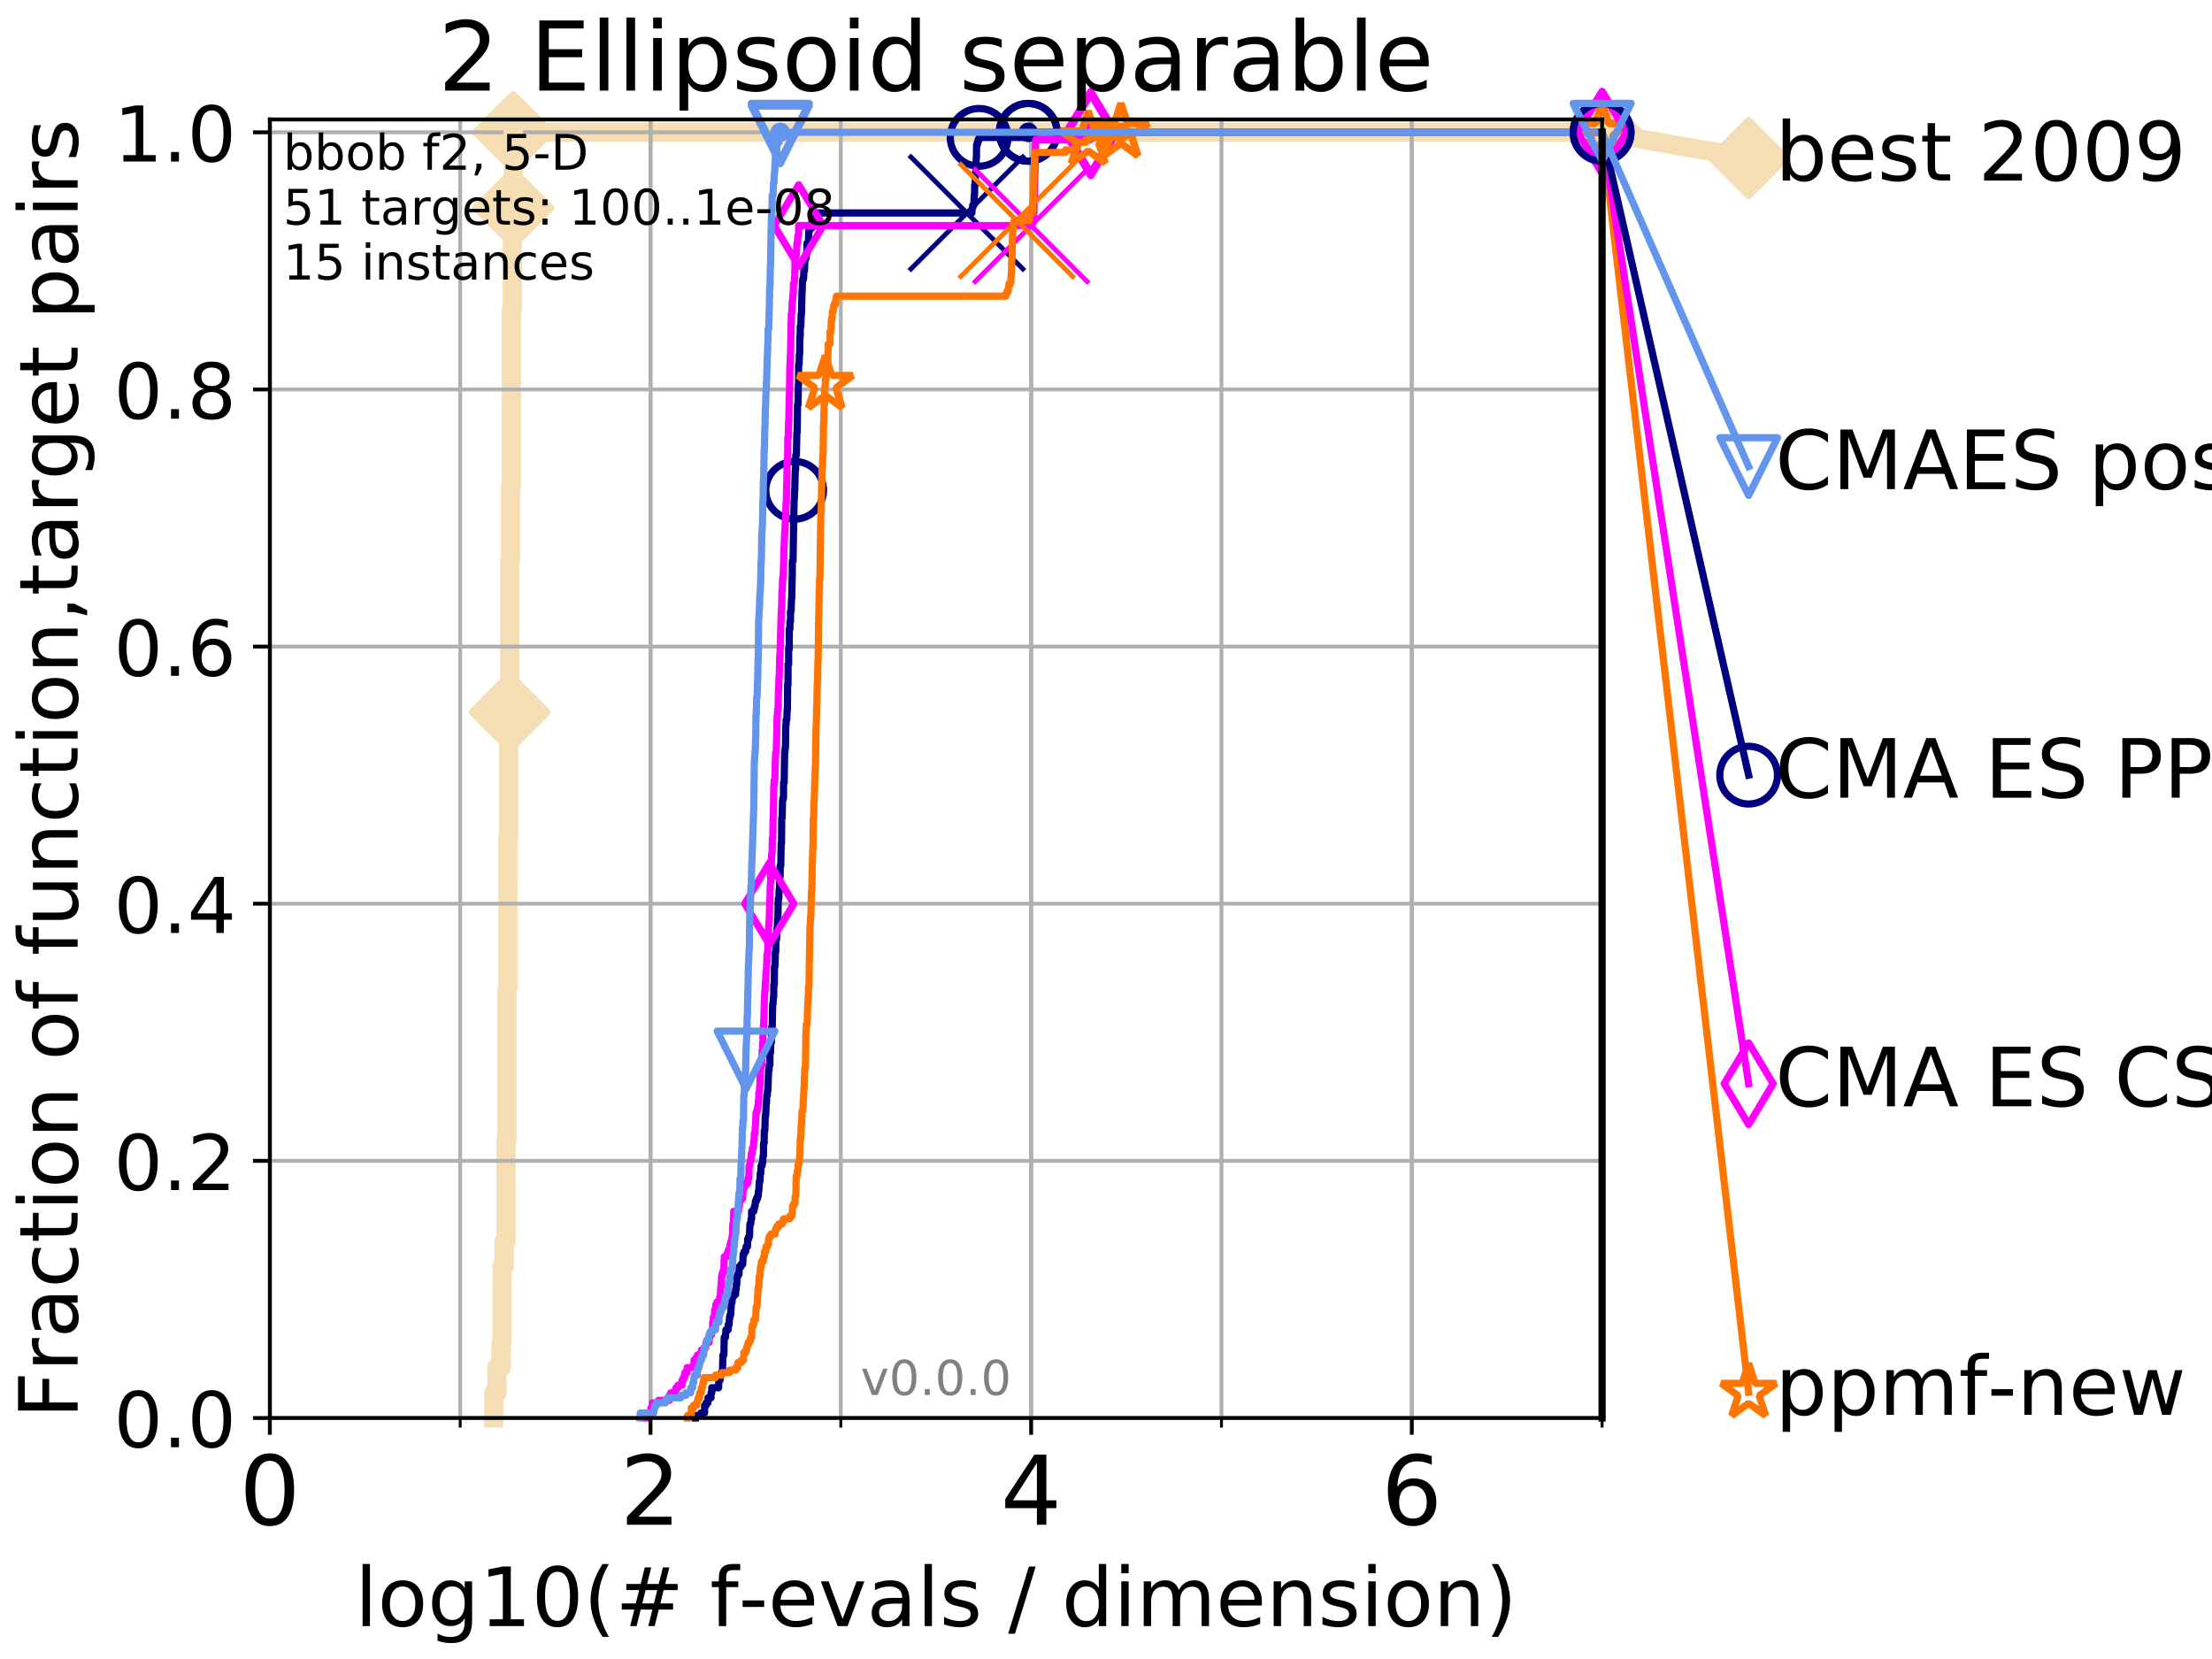 <?xml version="1.0" encoding="utf-8" standalone="no"?>
<!DOCTYPE svg PUBLIC "-//W3C//DTD SVG 1.1//EN"
  "http://www.w3.org/Graphics/SVG/1.1/DTD/svg11.dtd">
<!-- Created with matplotlib (http://matplotlib.org/) -->
<svg height="345pt" version="1.1" viewBox="0 0 460 345" width="460pt" xmlns="http://www.w3.org/2000/svg" xmlns:xlink="http://www.w3.org/1999/xlink">
 <defs>
  <style type="text/css">
*{stroke-linecap:butt;stroke-linejoin:round;}
  </style>
 </defs>
 <g id="figure_1">
  <g id="patch_1">
   <path d="M 0 345.6 
L 460.8 345.6 
L 460.8 0 
L 0 0 
z
" style="fill:#ffffff;"/>
  </g>
  <g id="axes_1">
   <g id="patch_2">
    <path d="M 56.12 294.88 
L 333.168 294.88 
L 333.168 24.84 
L 56.12 24.84 
z
" style="fill:#ffffff;"/>
   </g>
   <g id="line2d_1">
    <path d="M 102.668 294.88 
L 102.668 289.638 
L 103.342 289.638 
L 103.342 284.395 
L 104.201 284.395 
L 104.201 279.153 
L 104.41 279.153 
L 104.41 263.425 
L 104.819 263.425 
L 104.819 258.183 
L 105.219 258.183 
L 105.219 237.213 
L 105.415 237.213 
L 105.415 205.758 
L 105.609 205.758 
L 105.609 174.303 
L 105.802 174.303 
L 105.802 148.091 
L 105.991 148.091 
L 105.991 116.636 
L 106.179 116.636 
L 106.179 100.908 
L 106.365 100.908 
L 106.365 64.211 
L 106.549 64.211 
L 106.549 43.241 
L 106.731 43.241 
L 106.731 27.514 
L 333.168 27.514 
" style="fill:none;stroke:#f5deb3;stroke-linecap:square;stroke-width:4;"/>
   </g>
   <g id="line2d_2">
    <defs>
     <path d="M -0 7.778 
L 7.778 0 
L 0 -7.778 
L -7.778 -0 
z
" id="m25460378df" style="stroke:#f5deb3;stroke-linejoin:miter;stroke-width:1.5;"/>
    </defs>
    <g>
     <use style="fill:#f5deb3;stroke:#f5deb3;stroke-linejoin:miter;stroke-width:1.5;" x="105.991" xlink:href="#m25460378df" y="148.091"/>
     <use style="fill:#f5deb3;stroke:#f5deb3;stroke-linejoin:miter;stroke-width:1.5;" x="106.731" xlink:href="#m25460378df" y="43.241"/>
     <use style="fill:#f5deb3;stroke:#f5deb3;stroke-linejoin:miter;stroke-width:1.5;" x="106.731" xlink:href="#m25460378df" y="27.514"/>
     <use style="fill:#f5deb3;stroke:#f5deb3;stroke-linejoin:miter;stroke-width:1.5;" x="106.731" xlink:href="#m25460378df" y="27.514"/>
     <use style="fill:#f5deb3;stroke:#f5deb3;stroke-linejoin:miter;stroke-width:1.5;" x="333.168" xlink:href="#m25460378df" y="27.514"/>
    </g>
   </g>
   <g id="line2d_3">
    <path style="fill:none;stroke:#f5deb3;stroke-linecap:square;stroke-width:4;"/>
    <g/>
   </g>
   <g id="line2d_4">
    <path d="M 333.168 27.514 
L 363.643 32.861 
" style="fill:none;stroke:#f5deb3;stroke-linecap:square;stroke-width:4;"/>
    <g>
     <use style="fill:#f5deb3;stroke:#f5deb3;stroke-linejoin:miter;stroke-width:1.5;" x="333.168" xlink:href="#m25460378df" y="27.514"/>
     <use style="fill:#f5deb3;stroke:#f5deb3;stroke-linejoin:miter;stroke-width:1.5;" x="363.643" xlink:href="#m25460378df" y="32.861"/>
    </g>
   </g>
   <g id="matplotlib.axis_1">
    <g id="xtick_1">
     <g id="line2d_5">
      <path clip-path="url(#p94c24e95b0)" d="M 56.12 294.88 
L 56.12 24.84 
" style="fill:none;stroke:#b0b0b0;stroke-linecap:square;stroke-width:0.8;"/>
     </g>
     <g id="line2d_6">
      <defs>
       <path d="M 0 0 
L 0 3.5 
" id="m838964d04e" style="stroke:#000000;stroke-width:0.8;"/>
      </defs>
      <g>
       <use style="stroke:#000000;stroke-width:0.8;" x="56.12" xlink:href="#m838964d04e" y="294.88"/>
      </g>
     </g>
     <g id="text_1">
      <!-- 0 -->
      <defs>
       <path d="M 31.781 66.406 
Q 24.172 66.406 20.328 58.906 
Q 16.5 51.422 16.5 36.375 
Q 16.5 21.391 20.328 13.891 
Q 24.172 6.391 31.781 6.391 
Q 39.453 6.391 43.281 13.891 
Q 47.125 21.391 47.125 36.375 
Q 47.125 51.422 43.281 58.906 
Q 39.453 66.406 31.781 66.406 
z
M 31.781 74.219 
Q 44.047 74.219 50.516 64.516 
Q 56.984 54.828 56.984 36.375 
Q 56.984 17.969 50.516 8.266 
Q 44.047 -1.422 31.781 -1.422 
Q 19.531 -1.422 13.062 8.266 
Q 6.594 17.969 6.594 36.375 
Q 6.594 54.828 13.062 64.516 
Q 19.531 74.219 31.781 74.219 
z
" id="DejaVuSans-30"/>
      </defs>
      <g transform="translate(49.758 317.077)scale(0.2 -0.2)">
       <use xlink:href="#DejaVuSans-30"/>
      </g>
     </g>
    </g>
    <g id="xtick_2">
     <g id="line2d_7">
      <path clip-path="url(#p94c24e95b0)" d="M 135.277 294.88 
L 135.277 24.84 
" style="fill:none;stroke:#b0b0b0;stroke-linecap:square;stroke-width:0.8;"/>
     </g>
     <g id="line2d_8">
      <g>
       <use style="stroke:#000000;stroke-width:0.8;" x="135.277" xlink:href="#m838964d04e" y="294.88"/>
      </g>
     </g>
     <g id="text_2">
      <!-- 2 -->
      <defs>
       <path d="M 19.188 8.297 
L 53.609 8.297 
L 53.609 0 
L 7.328 0 
L 7.328 8.297 
Q 12.938 14.109 22.625 23.891 
Q 32.328 33.688 34.812 36.531 
Q 39.547 41.844 41.422 45.531 
Q 43.312 49.219 43.312 52.781 
Q 43.312 58.594 39.234 62.25 
Q 35.156 65.922 28.609 65.922 
Q 23.969 65.922 18.812 64.312 
Q 13.672 62.703 7.812 59.422 
L 7.812 69.391 
Q 13.766 71.781 18.938 73 
Q 24.125 74.219 28.422 74.219 
Q 39.75 74.219 46.484 68.547 
Q 53.219 62.891 53.219 53.422 
Q 53.219 48.922 51.531 44.891 
Q 49.859 40.875 45.406 35.406 
Q 44.188 33.984 37.641 27.219 
Q 31.109 20.453 19.188 8.297 
z
" id="DejaVuSans-32"/>
      </defs>
      <g transform="translate(128.914 317.077)scale(0.2 -0.2)">
       <use xlink:href="#DejaVuSans-32"/>
      </g>
     </g>
    </g>
    <g id="xtick_3">
     <g id="line2d_9">
      <path clip-path="url(#p94c24e95b0)" d="M 214.433 294.88 
L 214.433 24.84 
" style="fill:none;stroke:#b0b0b0;stroke-linecap:square;stroke-width:0.8;"/>
     </g>
     <g id="line2d_10">
      <g>
       <use style="stroke:#000000;stroke-width:0.8;" x="214.433" xlink:href="#m838964d04e" y="294.88"/>
      </g>
     </g>
     <g id="text_3">
      <!-- 4 -->
      <defs>
       <path d="M 37.797 64.312 
L 12.891 25.391 
L 37.797 25.391 
z
M 35.203 72.906 
L 47.609 72.906 
L 47.609 25.391 
L 58.016 25.391 
L 58.016 17.188 
L 47.609 17.188 
L 47.609 0 
L 37.797 0 
L 37.797 17.188 
L 4.891 17.188 
L 4.891 26.703 
z
" id="DejaVuSans-34"/>
      </defs>
      <g transform="translate(208.071 317.077)scale(0.2 -0.2)">
       <use xlink:href="#DejaVuSans-34"/>
      </g>
     </g>
    </g>
    <g id="xtick_4">
     <g id="line2d_11">
      <path clip-path="url(#p94c24e95b0)" d="M 293.59 294.88 
L 293.59 24.84 
" style="fill:none;stroke:#b0b0b0;stroke-linecap:square;stroke-width:0.8;"/>
     </g>
     <g id="line2d_12">
      <g>
       <use style="stroke:#000000;stroke-width:0.8;" x="293.59" xlink:href="#m838964d04e" y="294.88"/>
      </g>
     </g>
     <g id="text_4">
      <!-- 6 -->
      <defs>
       <path d="M 33.016 40.375 
Q 26.375 40.375 22.484 35.828 
Q 18.609 31.297 18.609 23.391 
Q 18.609 15.531 22.484 10.953 
Q 26.375 6.391 33.016 6.391 
Q 39.656 6.391 43.531 10.953 
Q 47.406 15.531 47.406 23.391 
Q 47.406 31.297 43.531 35.828 
Q 39.656 40.375 33.016 40.375 
z
M 52.594 71.297 
L 52.594 62.312 
Q 48.875 64.062 45.094 64.984 
Q 41.312 65.922 37.594 65.922 
Q 27.828 65.922 22.672 59.328 
Q 17.531 52.734 16.797 39.406 
Q 19.672 43.656 24.016 45.922 
Q 28.375 48.188 33.594 48.188 
Q 44.578 48.188 50.953 41.516 
Q 57.328 34.859 57.328 23.391 
Q 57.328 12.156 50.688 5.359 
Q 44.047 -1.422 33.016 -1.422 
Q 20.359 -1.422 13.672 8.266 
Q 6.984 17.969 6.984 36.375 
Q 6.984 53.656 15.188 63.938 
Q 23.391 74.219 37.203 74.219 
Q 40.922 74.219 44.703 73.484 
Q 48.484 72.75 52.594 71.297 
z
" id="DejaVuSans-36"/>
      </defs>
      <g transform="translate(287.227 317.077)scale(0.2 -0.2)">
       <use xlink:href="#DejaVuSans-36"/>
      </g>
     </g>
    </g>
    <g id="xtick_5">
     <g id="line2d_13">
      <path clip-path="url(#p94c24e95b0)" d="M 56.12 294.88 
L 56.12 24.84 
" style="fill:none;stroke:#b0b0b0;stroke-linecap:square;stroke-width:0.8;"/>
     </g>
     <g id="line2d_14">
      <defs>
       <path d="M 0 0 
L 0 2 
" id="m44e286de99" style="stroke:#000000;stroke-width:0.6;"/>
      </defs>
      <g>
       <use style="stroke:#000000;stroke-width:0.6;" x="56.12" xlink:href="#m44e286de99" y="294.88"/>
      </g>
     </g>
    </g>
    <g id="xtick_6">
     <g id="line2d_15">
      <path clip-path="url(#p94c24e95b0)" d="M 95.698 294.88 
L 95.698 24.84 
" style="fill:none;stroke:#b0b0b0;stroke-linecap:square;stroke-width:0.8;"/>
     </g>
     <g id="line2d_16">
      <g>
       <use style="stroke:#000000;stroke-width:0.6;" x="95.698" xlink:href="#m44e286de99" y="294.88"/>
      </g>
     </g>
    </g>
    <g id="xtick_7">
     <g id="line2d_17">
      <path clip-path="url(#p94c24e95b0)" d="M 135.277 294.88 
L 135.277 24.84 
" style="fill:none;stroke:#b0b0b0;stroke-linecap:square;stroke-width:0.8;"/>
     </g>
     <g id="line2d_18">
      <g>
       <use style="stroke:#000000;stroke-width:0.6;" x="135.277" xlink:href="#m44e286de99" y="294.88"/>
      </g>
     </g>
    </g>
    <g id="xtick_8">
     <g id="line2d_19">
      <path clip-path="url(#p94c24e95b0)" d="M 174.855 294.88 
L 174.855 24.84 
" style="fill:none;stroke:#b0b0b0;stroke-linecap:square;stroke-width:0.8;"/>
     </g>
     <g id="line2d_20">
      <g>
       <use style="stroke:#000000;stroke-width:0.6;" x="174.855" xlink:href="#m44e286de99" y="294.88"/>
      </g>
     </g>
    </g>
    <g id="xtick_9">
     <g id="line2d_21">
      <path clip-path="url(#p94c24e95b0)" d="M 214.433 294.88 
L 214.433 24.84 
" style="fill:none;stroke:#b0b0b0;stroke-linecap:square;stroke-width:0.8;"/>
     </g>
     <g id="line2d_22">
      <g>
       <use style="stroke:#000000;stroke-width:0.6;" x="214.433" xlink:href="#m44e286de99" y="294.88"/>
      </g>
     </g>
    </g>
    <g id="xtick_10">
     <g id="line2d_23">
      <path clip-path="url(#p94c24e95b0)" d="M 254.011 294.88 
L 254.011 24.84 
" style="fill:none;stroke:#b0b0b0;stroke-linecap:square;stroke-width:0.8;"/>
     </g>
     <g id="line2d_24">
      <g>
       <use style="stroke:#000000;stroke-width:0.6;" x="254.011" xlink:href="#m44e286de99" y="294.88"/>
      </g>
     </g>
    </g>
    <g id="xtick_11">
     <g id="line2d_25">
      <path clip-path="url(#p94c24e95b0)" d="M 293.59 294.88 
L 293.59 24.84 
" style="fill:none;stroke:#b0b0b0;stroke-linecap:square;stroke-width:0.8;"/>
     </g>
     <g id="line2d_26">
      <g>
       <use style="stroke:#000000;stroke-width:0.6;" x="293.59" xlink:href="#m44e286de99" y="294.88"/>
      </g>
     </g>
    </g>
    <g id="xtick_12">
     <g id="line2d_27">
      <path clip-path="url(#p94c24e95b0)" d="M 333.168 294.88 
L 333.168 24.84 
" style="fill:none;stroke:#b0b0b0;stroke-linecap:square;stroke-width:0.8;"/>
     </g>
     <g id="line2d_28">
      <g>
       <use style="stroke:#000000;stroke-width:0.6;" x="333.168" xlink:href="#m44e286de99" y="294.88"/>
      </g>
     </g>
    </g>
    <g id="text_5">
     <!-- log10(# f-evals / dimension) -->
     <defs>
      <path d="M 9.422 75.984 
L 18.406 75.984 
L 18.406 0 
L 9.422 0 
z
" id="DejaVuSans-6c"/>
      <path d="M 30.609 48.391 
Q 23.391 48.391 19.188 42.75 
Q 14.984 37.109 14.984 27.297 
Q 14.984 17.484 19.156 11.844 
Q 23.344 6.203 30.609 6.203 
Q 37.797 6.203 41.984 11.859 
Q 46.188 17.531 46.188 27.297 
Q 46.188 37.016 41.984 42.703 
Q 37.797 48.391 30.609 48.391 
z
M 30.609 56 
Q 42.328 56 49.016 48.375 
Q 55.719 40.766 55.719 27.297 
Q 55.719 13.875 49.016 6.219 
Q 42.328 -1.422 30.609 -1.422 
Q 18.844 -1.422 12.172 6.219 
Q 5.516 13.875 5.516 27.297 
Q 5.516 40.766 12.172 48.375 
Q 18.844 56 30.609 56 
z
" id="DejaVuSans-6f"/>
      <path d="M 45.406 27.984 
Q 45.406 37.75 41.375 43.109 
Q 37.359 48.484 30.078 48.484 
Q 22.859 48.484 18.828 43.109 
Q 14.797 37.75 14.797 27.984 
Q 14.797 18.266 18.828 12.891 
Q 22.859 7.516 30.078 7.516 
Q 37.359 7.516 41.375 12.891 
Q 45.406 18.266 45.406 27.984 
z
M 54.391 6.781 
Q 54.391 -7.172 48.188 -13.984 
Q 42 -20.797 29.203 -20.797 
Q 24.469 -20.797 20.266 -20.094 
Q 16.062 -19.391 12.109 -17.922 
L 12.109 -9.188 
Q 16.062 -11.328 19.922 -12.344 
Q 23.781 -13.375 27.781 -13.375 
Q 36.625 -13.375 41.016 -8.766 
Q 45.406 -4.156 45.406 5.172 
L 45.406 9.625 
Q 42.625 4.781 38.281 2.391 
Q 33.938 0 27.875 0 
Q 17.828 0 11.672 7.656 
Q 5.516 15.328 5.516 27.984 
Q 5.516 40.672 11.672 48.328 
Q 17.828 56 27.875 56 
Q 33.938 56 38.281 53.609 
Q 42.625 51.219 45.406 46.391 
L 45.406 54.688 
L 54.391 54.688 
z
" id="DejaVuSans-67"/>
      <path d="M 12.406 8.297 
L 28.516 8.297 
L 28.516 63.922 
L 10.984 60.406 
L 10.984 69.391 
L 28.422 72.906 
L 38.281 72.906 
L 38.281 8.297 
L 54.391 8.297 
L 54.391 0 
L 12.406 0 
z
" id="DejaVuSans-31"/>
      <path d="M 31 75.875 
Q 24.469 64.656 21.281 53.656 
Q 18.109 42.672 18.109 31.391 
Q 18.109 20.125 21.312 9.062 
Q 24.516 -2 31 -13.188 
L 23.188 -13.188 
Q 15.875 -1.703 12.234 9.375 
Q 8.594 20.453 8.594 31.391 
Q 8.594 42.281 12.203 53.312 
Q 15.828 64.359 23.188 75.875 
z
" id="DejaVuSans-28"/>
      <path d="M 51.125 44 
L 36.922 44 
L 32.812 27.688 
L 47.125 27.688 
z
M 43.797 71.781 
L 38.719 51.516 
L 52.984 51.516 
L 58.109 71.781 
L 65.922 71.781 
L 60.891 51.516 
L 76.125 51.516 
L 76.125 44 
L 58.984 44 
L 54.984 27.688 
L 70.516 27.688 
L 70.516 20.219 
L 53.078 20.219 
L 48 0 
L 40.188 0 
L 45.219 20.219 
L 30.906 20.219 
L 25.875 0 
L 18.016 0 
L 23.094 20.219 
L 7.719 20.219 
L 7.719 27.688 
L 24.906 27.688 
L 29 44 
L 13.281 44 
L 13.281 51.516 
L 30.906 51.516 
L 35.891 71.781 
z
" id="DejaVuSans-23"/>
      <path id="DejaVuSans-20"/>
      <path d="M 37.109 75.984 
L 37.109 68.5 
L 28.516 68.5 
Q 23.688 68.5 21.797 66.547 
Q 19.922 64.594 19.922 59.516 
L 19.922 54.688 
L 34.719 54.688 
L 34.719 47.703 
L 19.922 47.703 
L 19.922 0 
L 10.891 0 
L 10.891 47.703 
L 2.297 47.703 
L 2.297 54.688 
L 10.891 54.688 
L 10.891 58.5 
Q 10.891 67.625 15.141 71.797 
Q 19.391 75.984 28.609 75.984 
z
" id="DejaVuSans-66"/>
      <path d="M 4.891 31.391 
L 31.203 31.391 
L 31.203 23.391 
L 4.891 23.391 
z
" id="DejaVuSans-2d"/>
      <path d="M 56.203 29.594 
L 56.203 25.203 
L 14.891 25.203 
Q 15.484 15.922 20.484 11.062 
Q 25.484 6.203 34.422 6.203 
Q 39.594 6.203 44.453 7.469 
Q 49.312 8.734 54.109 11.281 
L 54.109 2.781 
Q 49.266 0.734 44.188 -0.344 
Q 39.109 -1.422 33.891 -1.422 
Q 20.797 -1.422 13.156 6.188 
Q 5.516 13.812 5.516 26.812 
Q 5.516 40.234 12.766 48.109 
Q 20.016 56 32.328 56 
Q 43.359 56 49.781 48.891 
Q 56.203 41.797 56.203 29.594 
z
M 47.219 32.234 
Q 47.125 39.594 43.094 43.984 
Q 39.062 48.391 32.422 48.391 
Q 24.906 48.391 20.391 44.141 
Q 15.875 39.891 15.188 32.172 
z
" id="DejaVuSans-65"/>
      <path d="M 2.984 54.688 
L 12.5 54.688 
L 29.594 8.797 
L 46.688 54.688 
L 56.203 54.688 
L 35.688 0 
L 23.484 0 
z
" id="DejaVuSans-76"/>
      <path d="M 34.281 27.484 
Q 23.391 27.484 19.188 25 
Q 14.984 22.516 14.984 16.5 
Q 14.984 11.719 18.141 8.906 
Q 21.297 6.109 26.703 6.109 
Q 34.188 6.109 38.703 11.406 
Q 43.219 16.703 43.219 25.484 
L 43.219 27.484 
z
M 52.203 31.203 
L 52.203 0 
L 43.219 0 
L 43.219 8.297 
Q 40.141 3.328 35.547 0.953 
Q 30.953 -1.422 24.312 -1.422 
Q 15.922 -1.422 10.953 3.297 
Q 6 8.016 6 15.922 
Q 6 25.141 12.172 29.828 
Q 18.359 34.516 30.609 34.516 
L 43.219 34.516 
L 43.219 35.406 
Q 43.219 41.609 39.141 45 
Q 35.062 48.391 27.688 48.391 
Q 23 48.391 18.547 47.266 
Q 14.109 46.141 10.016 43.891 
L 10.016 52.203 
Q 14.938 54.109 19.578 55.047 
Q 24.219 56 28.609 56 
Q 40.484 56 46.344 49.844 
Q 52.203 43.703 52.203 31.203 
z
" id="DejaVuSans-61"/>
      <path d="M 44.281 53.078 
L 44.281 44.578 
Q 40.484 46.531 36.375 47.5 
Q 32.281 48.484 27.875 48.484 
Q 21.188 48.484 17.844 46.438 
Q 14.5 44.391 14.5 40.281 
Q 14.5 37.156 16.891 35.375 
Q 19.281 33.594 26.516 31.984 
L 29.594 31.297 
Q 39.156 29.25 43.188 25.516 
Q 47.219 21.781 47.219 15.094 
Q 47.219 7.469 41.188 3.016 
Q 35.156 -1.422 24.609 -1.422 
Q 20.219 -1.422 15.453 -0.562 
Q 10.688 0.297 5.422 2 
L 5.422 11.281 
Q 10.406 8.688 15.234 7.391 
Q 20.062 6.109 24.812 6.109 
Q 31.156 6.109 34.562 8.281 
Q 37.984 10.453 37.984 14.406 
Q 37.984 18.062 35.516 20.016 
Q 33.062 21.969 24.703 23.781 
L 21.578 24.516 
Q 13.234 26.266 9.516 29.906 
Q 5.812 33.547 5.812 39.891 
Q 5.812 47.609 11.281 51.797 
Q 16.75 56 26.812 56 
Q 31.781 56 36.172 55.266 
Q 40.578 54.547 44.281 53.078 
z
" id="DejaVuSans-73"/>
      <path d="M 25.391 72.906 
L 33.688 72.906 
L 8.297 -9.281 
L 0 -9.281 
z
" id="DejaVuSans-2f"/>
      <path d="M 45.406 46.391 
L 45.406 75.984 
L 54.391 75.984 
L 54.391 0 
L 45.406 0 
L 45.406 8.203 
Q 42.578 3.328 38.25 0.953 
Q 33.938 -1.422 27.875 -1.422 
Q 17.969 -1.422 11.734 6.484 
Q 5.516 14.406 5.516 27.297 
Q 5.516 40.188 11.734 48.094 
Q 17.969 56 27.875 56 
Q 33.938 56 38.25 53.625 
Q 42.578 51.266 45.406 46.391 
z
M 14.797 27.297 
Q 14.797 17.391 18.875 11.75 
Q 22.953 6.109 30.078 6.109 
Q 37.203 6.109 41.297 11.75 
Q 45.406 17.391 45.406 27.297 
Q 45.406 37.203 41.297 42.844 
Q 37.203 48.484 30.078 48.484 
Q 22.953 48.484 18.875 42.844 
Q 14.797 37.203 14.797 27.297 
z
" id="DejaVuSans-64"/>
      <path d="M 9.422 54.688 
L 18.406 54.688 
L 18.406 0 
L 9.422 0 
z
M 9.422 75.984 
L 18.406 75.984 
L 18.406 64.594 
L 9.422 64.594 
z
" id="DejaVuSans-69"/>
      <path d="M 52 44.188 
Q 55.375 50.25 60.062 53.125 
Q 64.75 56 71.094 56 
Q 79.641 56 84.281 50.016 
Q 88.922 44.047 88.922 33.016 
L 88.922 0 
L 79.891 0 
L 79.891 32.719 
Q 79.891 40.578 77.094 44.375 
Q 74.312 48.188 68.609 48.188 
Q 61.625 48.188 57.562 43.547 
Q 53.516 38.922 53.516 30.906 
L 53.516 0 
L 44.484 0 
L 44.484 32.719 
Q 44.484 40.625 41.703 44.406 
Q 38.922 48.188 33.109 48.188 
Q 26.219 48.188 22.156 43.531 
Q 18.109 38.875 18.109 30.906 
L 18.109 0 
L 9.078 0 
L 9.078 54.688 
L 18.109 54.688 
L 18.109 46.188 
Q 21.188 51.219 25.484 53.609 
Q 29.781 56 35.688 56 
Q 41.656 56 45.828 52.969 
Q 50 49.953 52 44.188 
z
" id="DejaVuSans-6d"/>
      <path d="M 54.891 33.016 
L 54.891 0 
L 45.906 0 
L 45.906 32.719 
Q 45.906 40.484 42.875 44.328 
Q 39.844 48.188 33.797 48.188 
Q 26.516 48.188 22.312 43.547 
Q 18.109 38.922 18.109 30.906 
L 18.109 0 
L 9.078 0 
L 9.078 54.688 
L 18.109 54.688 
L 18.109 46.188 
Q 21.344 51.125 25.703 53.562 
Q 30.078 56 35.797 56 
Q 45.219 56 50.047 50.172 
Q 54.891 44.344 54.891 33.016 
z
" id="DejaVuSans-6e"/>
      <path d="M 8.016 75.875 
L 15.828 75.875 
Q 23.141 64.359 26.781 53.312 
Q 30.422 42.281 30.422 31.391 
Q 30.422 20.453 26.781 9.375 
Q 23.141 -1.703 15.828 -13.188 
L 8.016 -13.188 
Q 14.5 -2 17.703 9.062 
Q 20.906 20.125 20.906 31.391 
Q 20.906 42.672 17.703 53.656 
Q 14.5 64.656 8.016 75.875 
z
" id="DejaVuSans-29"/>
     </defs>
     <g transform="translate(73.803 338.154)scale(0.17 -0.17)">
      <use xlink:href="#DejaVuSans-6c"/>
      <use x="27.783" xlink:href="#DejaVuSans-6f"/>
      <use x="88.965" xlink:href="#DejaVuSans-67"/>
      <use x="152.441" xlink:href="#DejaVuSans-31"/>
      <use x="216.064" xlink:href="#DejaVuSans-30"/>
      <use x="279.688" xlink:href="#DejaVuSans-28"/>
      <use x="318.701" xlink:href="#DejaVuSans-23"/>
      <use x="402.49" xlink:href="#DejaVuSans-20"/>
      <use x="434.277" xlink:href="#DejaVuSans-66"/>
      <use x="469.404" xlink:href="#DejaVuSans-2d"/>
      <use x="505.488" xlink:href="#DejaVuSans-65"/>
      <use x="567.012" xlink:href="#DejaVuSans-76"/>
      <use x="626.191" xlink:href="#DejaVuSans-61"/>
      <use x="687.471" xlink:href="#DejaVuSans-6c"/>
      <use x="715.254" xlink:href="#DejaVuSans-73"/>
      <use x="767.354" xlink:href="#DejaVuSans-20"/>
      <use x="799.141" xlink:href="#DejaVuSans-2f"/>
      <use x="832.832" xlink:href="#DejaVuSans-20"/>
      <use x="864.619" xlink:href="#DejaVuSans-64"/>
      <use x="928.096" xlink:href="#DejaVuSans-69"/>
      <use x="955.879" xlink:href="#DejaVuSans-6d"/>
      <use x="1053.291" xlink:href="#DejaVuSans-65"/>
      <use x="1114.814" xlink:href="#DejaVuSans-6e"/>
      <use x="1178.193" xlink:href="#DejaVuSans-73"/>
      <use x="1230.293" xlink:href="#DejaVuSans-69"/>
      <use x="1258.076" xlink:href="#DejaVuSans-6f"/>
      <use x="1319.258" xlink:href="#DejaVuSans-6e"/>
      <use x="1382.637" xlink:href="#DejaVuSans-29"/>
     </g>
    </g>
   </g>
   <g id="matplotlib.axis_2">
    <g id="ytick_1">
     <g id="line2d_29">
      <path clip-path="url(#p94c24e95b0)" d="M 56.12 294.88 
L 333.168 294.88 
" style="fill:none;stroke:#b0b0b0;stroke-linecap:square;stroke-width:0.8;"/>
     </g>
     <g id="line2d_30">
      <defs>
       <path d="M 0 0 
L -3.5 0 
" id="m6f8227a3be" style="stroke:#000000;stroke-width:0.8;"/>
      </defs>
      <g>
       <use style="stroke:#000000;stroke-width:0.8;" x="56.12" xlink:href="#m6f8227a3be" y="294.88"/>
      </g>
     </g>
     <g id="text_6">
      <!-- 0.0 -->
      <defs>
       <path d="M 10.688 12.406 
L 21 12.406 
L 21 0 
L 10.688 0 
z
" id="DejaVuSans-2e"/>
      </defs>
      <g transform="translate(23.675 300.959)scale(0.16 -0.16)">
       <use xlink:href="#DejaVuSans-30"/>
       <use x="63.623" xlink:href="#DejaVuSans-2e"/>
       <use x="95.41" xlink:href="#DejaVuSans-30"/>
      </g>
     </g>
    </g>
    <g id="ytick_2">
     <g id="line2d_31">
      <path clip-path="url(#p94c24e95b0)" d="M 56.12 241.407 
L 333.168 241.407 
" style="fill:none;stroke:#b0b0b0;stroke-linecap:square;stroke-width:0.8;"/>
     </g>
     <g id="line2d_32">
      <g>
       <use style="stroke:#000000;stroke-width:0.8;" x="56.12" xlink:href="#m6f8227a3be" y="241.407"/>
      </g>
     </g>
     <g id="text_7">
      <!-- 0.2 -->
      <g transform="translate(23.675 247.485)scale(0.16 -0.16)">
       <use xlink:href="#DejaVuSans-30"/>
       <use x="63.623" xlink:href="#DejaVuSans-2e"/>
       <use x="95.41" xlink:href="#DejaVuSans-32"/>
      </g>
     </g>
    </g>
    <g id="ytick_3">
     <g id="line2d_33">
      <path clip-path="url(#p94c24e95b0)" d="M 56.12 187.933 
L 333.168 187.933 
" style="fill:none;stroke:#b0b0b0;stroke-linecap:square;stroke-width:0.8;"/>
     </g>
     <g id="line2d_34">
      <g>
       <use style="stroke:#000000;stroke-width:0.8;" x="56.12" xlink:href="#m6f8227a3be" y="187.933"/>
      </g>
     </g>
     <g id="text_8">
      <!-- 0.4 -->
      <g transform="translate(23.675 194.012)scale(0.16 -0.16)">
       <use xlink:href="#DejaVuSans-30"/>
       <use x="63.623" xlink:href="#DejaVuSans-2e"/>
       <use x="95.41" xlink:href="#DejaVuSans-34"/>
      </g>
     </g>
    </g>
    <g id="ytick_4">
     <g id="line2d_35">
      <path clip-path="url(#p94c24e95b0)" d="M 56.12 134.46 
L 333.168 134.46 
" style="fill:none;stroke:#b0b0b0;stroke-linecap:square;stroke-width:0.8;"/>
     </g>
     <g id="line2d_36">
      <g>
       <use style="stroke:#000000;stroke-width:0.8;" x="56.12" xlink:href="#m6f8227a3be" y="134.46"/>
      </g>
     </g>
     <g id="text_9">
      <!-- 0.6 -->
      <g transform="translate(23.675 140.539)scale(0.16 -0.16)">
       <use xlink:href="#DejaVuSans-30"/>
       <use x="63.623" xlink:href="#DejaVuSans-2e"/>
       <use x="95.41" xlink:href="#DejaVuSans-36"/>
      </g>
     </g>
    </g>
    <g id="ytick_5">
     <g id="line2d_37">
      <path clip-path="url(#p94c24e95b0)" d="M 56.12 80.987 
L 333.168 80.987 
" style="fill:none;stroke:#b0b0b0;stroke-linecap:square;stroke-width:0.8;"/>
     </g>
     <g id="line2d_38">
      <g>
       <use style="stroke:#000000;stroke-width:0.8;" x="56.12" xlink:href="#m6f8227a3be" y="80.987"/>
      </g>
     </g>
     <g id="text_10">
      <!-- 0.8 -->
      <defs>
       <path d="M 31.781 34.625 
Q 24.75 34.625 20.719 30.859 
Q 16.703 27.094 16.703 20.516 
Q 16.703 13.922 20.719 10.156 
Q 24.75 6.391 31.781 6.391 
Q 38.812 6.391 42.859 10.172 
Q 46.922 13.969 46.922 20.516 
Q 46.922 27.094 42.891 30.859 
Q 38.875 34.625 31.781 34.625 
z
M 21.922 38.812 
Q 15.578 40.375 12.031 44.719 
Q 8.5 49.078 8.5 55.328 
Q 8.5 64.062 14.719 69.141 
Q 20.953 74.219 31.781 74.219 
Q 42.672 74.219 48.875 69.141 
Q 55.078 64.062 55.078 55.328 
Q 55.078 49.078 51.531 44.719 
Q 48 40.375 41.703 38.812 
Q 48.828 37.156 52.797 32.312 
Q 56.781 27.484 56.781 20.516 
Q 56.781 9.906 50.312 4.234 
Q 43.844 -1.422 31.781 -1.422 
Q 19.734 -1.422 13.25 4.234 
Q 6.781 9.906 6.781 20.516 
Q 6.781 27.484 10.781 32.312 
Q 14.797 37.156 21.922 38.812 
z
M 18.312 54.391 
Q 18.312 48.734 21.844 45.562 
Q 25.391 42.391 31.781 42.391 
Q 38.141 42.391 41.719 45.562 
Q 45.312 48.734 45.312 54.391 
Q 45.312 60.062 41.719 63.234 
Q 38.141 66.406 31.781 66.406 
Q 25.391 66.406 21.844 63.234 
Q 18.312 60.062 18.312 54.391 
z
" id="DejaVuSans-38"/>
      </defs>
      <g transform="translate(23.675 87.066)scale(0.16 -0.16)">
       <use xlink:href="#DejaVuSans-30"/>
       <use x="63.623" xlink:href="#DejaVuSans-2e"/>
       <use x="95.41" xlink:href="#DejaVuSans-38"/>
      </g>
     </g>
    </g>
    <g id="ytick_6">
     <g id="line2d_39">
      <path clip-path="url(#p94c24e95b0)" d="M 56.12 27.514 
L 333.168 27.514 
" style="fill:none;stroke:#b0b0b0;stroke-linecap:square;stroke-width:0.8;"/>
     </g>
     <g id="line2d_40">
      <g>
       <use style="stroke:#000000;stroke-width:0.8;" x="56.12" xlink:href="#m6f8227a3be" y="27.514"/>
      </g>
     </g>
     <g id="text_11">
      <!-- 1.0 -->
      <g transform="translate(23.675 33.592)scale(0.16 -0.16)">
       <use xlink:href="#DejaVuSans-31"/>
       <use x="63.623" xlink:href="#DejaVuSans-2e"/>
       <use x="95.41" xlink:href="#DejaVuSans-30"/>
      </g>
     </g>
    </g>
    <g id="text_12">
     <!-- Fraction of function,target pairs -->
     <defs>
      <path d="M 9.812 72.906 
L 51.703 72.906 
L 51.703 64.594 
L 19.672 64.594 
L 19.672 43.109 
L 48.578 43.109 
L 48.578 34.812 
L 19.672 34.812 
L 19.672 0 
L 9.812 0 
z
" id="DejaVuSans-46"/>
      <path d="M 41.109 46.297 
Q 39.594 47.172 37.812 47.578 
Q 36.031 48 33.891 48 
Q 26.266 48 22.188 43.047 
Q 18.109 38.094 18.109 28.812 
L 18.109 0 
L 9.078 0 
L 9.078 54.688 
L 18.109 54.688 
L 18.109 46.188 
Q 20.953 51.172 25.484 53.578 
Q 30.031 56 36.531 56 
Q 37.453 56 38.578 55.875 
Q 39.703 55.766 41.062 55.516 
z
" id="DejaVuSans-72"/>
      <path d="M 48.781 52.594 
L 48.781 44.188 
Q 44.969 46.297 41.141 47.344 
Q 37.312 48.391 33.406 48.391 
Q 24.656 48.391 19.812 42.844 
Q 14.984 37.312 14.984 27.297 
Q 14.984 17.281 19.812 11.734 
Q 24.656 6.203 33.406 6.203 
Q 37.312 6.203 41.141 7.25 
Q 44.969 8.297 48.781 10.406 
L 48.781 2.094 
Q 45.016 0.344 40.984 -0.531 
Q 36.969 -1.422 32.422 -1.422 
Q 20.062 -1.422 12.781 6.344 
Q 5.516 14.109 5.516 27.297 
Q 5.516 40.672 12.859 48.328 
Q 20.219 56 33.016 56 
Q 37.156 56 41.109 55.141 
Q 45.062 54.297 48.781 52.594 
z
" id="DejaVuSans-63"/>
      <path d="M 18.312 70.219 
L 18.312 54.688 
L 36.812 54.688 
L 36.812 47.703 
L 18.312 47.703 
L 18.312 18.016 
Q 18.312 11.328 20.141 9.422 
Q 21.969 7.516 27.594 7.516 
L 36.812 7.516 
L 36.812 0 
L 27.594 0 
Q 17.188 0 13.234 3.875 
Q 9.281 7.766 9.281 18.016 
L 9.281 47.703 
L 2.688 47.703 
L 2.688 54.688 
L 9.281 54.688 
L 9.281 70.219 
z
" id="DejaVuSans-74"/>
      <path d="M 8.5 21.578 
L 8.5 54.688 
L 17.484 54.688 
L 17.484 21.922 
Q 17.484 14.156 20.5 10.266 
Q 23.531 6.391 29.594 6.391 
Q 36.859 6.391 41.078 11.031 
Q 45.312 15.672 45.312 23.688 
L 45.312 54.688 
L 54.297 54.688 
L 54.297 0 
L 45.312 0 
L 45.312 8.406 
Q 42.047 3.422 37.719 1 
Q 33.406 -1.422 27.688 -1.422 
Q 18.266 -1.422 13.375 4.438 
Q 8.5 10.297 8.5 21.578 
z
M 31.109 56 
z
" id="DejaVuSans-75"/>
      <path d="M 11.719 12.406 
L 22.016 12.406 
L 22.016 4 
L 14.016 -11.625 
L 7.719 -11.625 
L 11.719 4 
z
" id="DejaVuSans-2c"/>
      <path d="M 18.109 8.203 
L 18.109 -20.797 
L 9.078 -20.797 
L 9.078 54.688 
L 18.109 54.688 
L 18.109 46.391 
Q 20.953 51.266 25.266 53.625 
Q 29.594 56 35.594 56 
Q 45.562 56 51.781 48.094 
Q 58.016 40.188 58.016 27.297 
Q 58.016 14.406 51.781 6.484 
Q 45.562 -1.422 35.594 -1.422 
Q 29.594 -1.422 25.266 0.953 
Q 20.953 3.328 18.109 8.203 
z
M 48.688 27.297 
Q 48.688 37.203 44.609 42.844 
Q 40.531 48.484 33.406 48.484 
Q 26.266 48.484 22.188 42.844 
Q 18.109 37.203 18.109 27.297 
Q 18.109 17.391 22.188 11.75 
Q 26.266 6.109 33.406 6.109 
Q 40.531 6.109 44.609 11.75 
Q 48.688 17.391 48.688 27.297 
z
" id="DejaVuSans-70"/>
     </defs>
     <g transform="translate(16.14 294.999)rotate(-90)scale(0.17 -0.17)">
      <use xlink:href="#DejaVuSans-46"/>
      <use x="57.41" xlink:href="#DejaVuSans-72"/>
      <use x="98.523" xlink:href="#DejaVuSans-61"/>
      <use x="159.803" xlink:href="#DejaVuSans-63"/>
      <use x="214.783" xlink:href="#DejaVuSans-74"/>
      <use x="253.992" xlink:href="#DejaVuSans-69"/>
      <use x="281.775" xlink:href="#DejaVuSans-6f"/>
      <use x="342.957" xlink:href="#DejaVuSans-6e"/>
      <use x="406.336" xlink:href="#DejaVuSans-20"/>
      <use x="438.123" xlink:href="#DejaVuSans-6f"/>
      <use x="499.305" xlink:href="#DejaVuSans-66"/>
      <use x="534.51" xlink:href="#DejaVuSans-20"/>
      <use x="566.297" xlink:href="#DejaVuSans-66"/>
      <use x="601.502" xlink:href="#DejaVuSans-75"/>
      <use x="664.881" xlink:href="#DejaVuSans-6e"/>
      <use x="728.26" xlink:href="#DejaVuSans-63"/>
      <use x="783.24" xlink:href="#DejaVuSans-74"/>
      <use x="822.449" xlink:href="#DejaVuSans-69"/>
      <use x="850.232" xlink:href="#DejaVuSans-6f"/>
      <use x="911.414" xlink:href="#DejaVuSans-6e"/>
      <use x="974.793" xlink:href="#DejaVuSans-2c"/>
      <use x="1006.58" xlink:href="#DejaVuSans-74"/>
      <use x="1045.789" xlink:href="#DejaVuSans-61"/>
      <use x="1107.068" xlink:href="#DejaVuSans-72"/>
      <use x="1148.166" xlink:href="#DejaVuSans-67"/>
      <use x="1211.643" xlink:href="#DejaVuSans-65"/>
      <use x="1273.166" xlink:href="#DejaVuSans-74"/>
      <use x="1312.375" xlink:href="#DejaVuSans-20"/>
      <use x="1344.162" xlink:href="#DejaVuSans-70"/>
      <use x="1407.639" xlink:href="#DejaVuSans-61"/>
      <use x="1468.918" xlink:href="#DejaVuSans-69"/>
      <use x="1496.701" xlink:href="#DejaVuSans-72"/>
      <use x="1537.814" xlink:href="#DejaVuSans-73"/>
     </g>
    </g>
   </g>
   <g id="line2d_41">
    <defs>
     <path d="M 0 1.5 
C 0.398 1.5 0.779 1.342 1.061 1.061 
C 1.342 0.779 1.5 0.398 1.5 0 
C 1.5 -0.398 1.342 -0.779 1.061 -1.061 
C 0.779 -1.342 0.398 -1.5 0 -1.5 
C -0.398 -1.5 -0.779 -1.342 -1.061 -1.061 
C -1.342 -0.779 -1.5 -0.398 -1.5 0 
C -1.5 0.398 -1.342 0.779 -1.061 1.061 
C -0.779 1.342 -0.398 1.5 0 1.5 
z
" id="me9f98f2035" style="stroke:#f5deb3;"/>
    </defs>
    <g>
     <use style="fill:#f5deb3;stroke:#f5deb3;" x="106.731" xlink:href="#me9f98f2035" y="27.514"/>
     <use style="fill:#f5deb3;stroke:#f5deb3;" x="106.731" xlink:href="#me9f98f2035" y="27.514"/>
    </g>
   </g>
   <g id="line2d_42">
    <defs>
     <path d="M 0 1.5 
C 0.398 1.5 0.779 1.342 1.061 1.061 
C 1.342 0.779 1.5 0.398 1.5 0 
C 1.5 -0.398 1.342 -0.779 1.061 -1.061 
C 0.779 -1.342 0.398 -1.5 0 -1.5 
C -0.398 -1.5 -0.779 -1.342 -1.061 -1.061 
C -1.342 -0.779 -1.5 -0.398 -1.5 0 
C -1.5 0.398 -1.342 0.779 -1.061 1.061 
C -0.779 1.342 -0.398 1.5 0 1.5 
z
" id="m10196d861b" style="stroke:#000080;"/>
    </defs>
    <g>
     <use style="fill:#000080;stroke:#000080;" x="213.824" xlink:href="#m10196d861b" y="27.514"/>
     <use style="fill:#000080;stroke:#000080;" x="213.824" xlink:href="#m10196d861b" y="27.514"/>
    </g>
   </g>
   <g id="line2d_43">
    <path d="M 144.598 294.88 
L 144.598 294.356 
L 145.758 294.356 
L 145.758 293.832 
L 146.525 293.832 
L 146.525 292.259 
L 146.844 292.259 
L 146.844 291.735 
L 147.225 291.735 
L 147.225 290.686 
L 147.865 290.686 
L 147.865 289.638 
L 148.013 289.638 
L 148.013 288.589 
L 149.443 288.589 
L 149.488 287.016 
L 149.742 287.016 
L 149.845 285.968 
L 149.963 285.968 
L 149.963 285.444 
L 150.239 285.444 
L 150.339 281.774 
L 150.538 281.774 
L 150.609 278.104 
L 150.861 278.104 
L 150.957 276.531 
L 151.434 276.531 
L 151.434 275.483 
L 151.621 275.483 
L 151.701 273.91 
L 151.832 273.91 
L 151.832 273.386 
L 151.963 273.386 
L 152.067 271.289 
L 152.093 271.289 
L 152.093 270.765 
L 152.247 270.765 
L 152.247 269.716 
L 152.501 269.716 
L 152.501 269.192 
L 152.974 269.192 
L 152.974 268.143 
L 153.109 268.143 
L 153.109 267.095 
L 153.23 267.095 
L 153.23 265.522 
L 153.411 265.522 
L 153.411 264.998 
L 153.684 264.998 
L 153.696 263.425 
L 154.114 263.425 
L 154.114 262.901 
L 154.456 262.901 
L 154.545 260.804 
L 154.746 260.804 
L 154.746 260.28 
L 155.053 260.28 
L 155.162 259.231 
L 155.441 259.231 
L 155.483 257.658 
L 155.694 257.658 
L 155.694 257.134 
L 155.861 257.134 
L 155.954 254.513 
L 156.108 254.513 
L 156.21 253.464 
L 156.301 253.464 
L 156.312 251.892 
L 156.751 251.892 
L 156.751 251.367 
L 156.888 251.367 
L 156.888 250.843 
L 157.015 250.843 
L 157.092 249.795 
L 157.294 249.795 
L 157.294 249.27 
L 157.531 249.27 
L 157.531 248.746 
L 157.672 248.746 
L 157.719 247.698 
L 157.793 247.698 
L 157.885 246.125 
L 157.913 246.125 
L 157.913 245.601 
L 158.051 245.601 
L 158.096 244.028 
L 158.205 244.028 
L 158.26 242.455 
L 158.466 242.455 
L 158.466 241.931 
L 158.582 241.931 
L 158.679 240.358 
L 158.758 240.358 
L 158.784 237.737 
L 158.906 237.737 
L 158.941 235.116 
L 159.053 235.116 
L 159.139 231.97 
L 159.234 231.97 
L 159.344 229.349 
L 159.403 229.349 
L 159.445 227.776 
L 159.571 227.776 
L 159.613 226.728 
L 159.696 226.728 
L 159.796 223.582 
L 159.82 223.582 
L 159.82 222.534 
L 159.944 222.534 
L 159.944 221.485 
L 160.107 221.485 
L 160.107 218.864 
L 160.244 218.864 
L 160.284 216.767 
L 160.428 216.767 
L 160.46 213.622 
L 160.586 213.622 
L 160.673 208.903 
L 160.743 208.903 
L 160.845 207.331 
L 160.899 207.331 
L 160.922 204.709 
L 161.022 204.709 
L 161.053 201.04 
L 161.153 201.04 
L 161.251 197.894 
L 161.327 197.894 
L 161.357 195.273 
L 161.507 195.273 
L 161.567 193.176 
L 161.634 193.176 
L 161.723 191.079 
L 161.767 191.079 
L 161.848 186.885 
L 161.95 186.885 
L 162.052 184.788 
L 162.095 184.788 
L 162.16 182.167 
L 162.239 182.167 
L 162.239 180.07 
L 162.367 180.07 
L 162.452 175.352 
L 162.523 175.352 
L 162.565 170.109 
L 162.649 170.109 
L 162.733 166.439 
L 162.803 166.439 
L 162.803 165.915 
L 162.941 165.915 
L 162.941 162.77 
L 163.071 162.77 
L 163.173 156.479 
L 163.213 156.479 
L 163.288 155.43 
L 163.348 155.43 
L 163.409 150.712 
L 163.482 150.712 
L 163.482 149.663 
L 163.615 149.663 
L 163.7 147.566 
L 163.746 147.566 
L 163.792 142.324 
L 163.877 142.324 
L 163.877 138.13 
L 164.007 138.13 
L 164.007 134.984 
L 164.129 134.984 
L 164.136 130.79 
L 164.263 130.79 
L 164.295 129.218 
L 164.39 129.218 
L 164.39 127.121 
L 164.516 127.121 
L 164.604 124.499 
L 164.641 124.499 
L 164.741 119.781 
L 164.765 119.781 
L 164.765 116.636 
L 164.919 116.636 
L 165.017 110.345 
L 165.041 110.345 
L 165.132 104.054 
L 165.163 104.054 
L 165.253 101.957 
L 165.283 101.957 
L 165.373 97.763 
L 165.444 97.763 
L 165.492 94.617 
L 165.61 94.617 
L 165.716 89.899 
L 165.78 89.899 
L 165.85 84.132 
L 165.959 84.132 
L 166.023 79.938 
L 166.074 79.938 
L 166.074 75.744 
L 166.189 75.744 
L 166.24 73.647 
L 166.302 73.647 
L 166.342 69.978 
L 166.415 69.978 
L 166.415 67.881 
L 166.527 67.881 
L 166.616 65.259 
L 166.677 65.259 
L 166.787 60.541 
L 166.82 60.541 
L 166.864 58.444 
L 166.968 58.444 
L 166.968 57.92 
L 167.114 57.92 
L 167.168 56.347 
L 167.291 56.347 
L 167.397 53.726 
L 167.64 53.726 
L 167.666 52.678 
L 167.817 52.678 
L 167.817 50.581 
L 168.124 50.581 
L 168.185 47.959 
L 168.382 47.959 
L 168.382 47.435 
L 168.807 47.435 
L 168.846 45.862 
L 169.492 45.862 
L 169.492 44.29 
L 202.102 44.29 
L 202.194 43.241 
L 202.27 43.241 
L 202.27 42.717 
L 202.5 42.717 
L 202.599 40.62 
L 202.658 40.62 
L 202.694 38.523 
L 202.778 38.523 
L 202.846 35.902 
L 202.923 35.902 
L 203.02 32.756 
L 203.054 32.756 
L 203.087 30.135 
L 203.233 30.135 
L 203.233 29.611 
L 203.39 29.611 
L 203.39 29.086 
L 203.611 29.086 
L 203.611 28.562 
L 213.785 28.562 
L 213.824 27.514 
L 333.168 27.514 
L 333.168 27.514 
" style="fill:none;stroke:#000080;stroke-linecap:square;stroke-width:1.5;"/>
   </g>
   <g id="line2d_44">
    <defs>
     <path d="M 0 6 
C 1.591 6 3.117 5.368 4.243 4.243 
C 5.368 3.117 6 1.591 6 0 
C 6 -1.591 5.368 -3.117 4.243 -4.243 
C 3.117 -5.368 1.591 -6 0 -6 
C -1.591 -6 -3.117 -5.368 -4.243 -4.243 
C -5.368 -3.117 -6 -1.591 -6 0 
C -6 1.591 -5.368 3.117 -4.243 4.243 
C -3.117 5.368 -1.591 6 0 6 
z
" id="mbdb8ea01f1" style="stroke:#000080;stroke-width:1.5;"/>
    </defs>
    <g>
     <use style="fill:none;stroke:#000080;stroke-width:1.5;" x="165.253" xlink:href="#mbdb8ea01f1" y="101.957"/>
     <use style="fill:none;stroke:#000080;stroke-width:1.5;" x="203.611" xlink:href="#mbdb8ea01f1" y="28.562"/>
     <use style="fill:none;stroke:#000080;stroke-width:1.5;" x="213.824" xlink:href="#mbdb8ea01f1" y="27.514"/>
     <use style="fill:none;stroke:#000080;stroke-width:1.5;" x="213.824" xlink:href="#mbdb8ea01f1" y="27.514"/>
     <use style="fill:none;stroke:#000080;stroke-width:1.5;" x="333.168" xlink:href="#mbdb8ea01f1" y="27.514"/>
    </g>
   </g>
   <g id="line2d_45">
    <path style="fill:none;stroke:#000080;stroke-linecap:square;stroke-width:1.5;"/>
    <g/>
   </g>
   <g id="line2d_46">
    <path clip-path="url(#p94c24e95b0)" d="M 201.071 44.29 
" style="fill:none;stroke:#000080;stroke-linecap:square;stroke-width:1.5;"/>
    <defs>
     <path d="M -12 12 
L 12 -12 
M -12 -12 
L 12 12 
" id="m88808233f5" style="stroke:#000080;"/>
    </defs>
    <g clip-path="url(#p94c24e95b0)">
     <use style="fill:#000080;stroke:#000080;" x="201.071" xlink:href="#m88808233f5" y="44.29"/>
    </g>
   </g>
   <g id="line2d_47">
    <defs>
     <path d="M 0 1.5 
C 0.398 1.5 0.779 1.342 1.061 1.061 
C 1.342 0.779 1.5 0.398 1.5 0 
C 1.5 -0.398 1.342 -0.779 1.061 -1.061 
C 0.779 -1.342 0.398 -1.5 0 -1.5 
C -0.398 -1.5 -0.779 -1.342 -1.061 -1.061 
C -1.342 -0.779 -1.5 -0.398 -1.5 0 
C -1.5 0.398 -1.342 0.779 -1.061 1.061 
C -0.779 1.342 -0.398 1.5 0 1.5 
z
" id="m9ec0bfc321" style="stroke:#ff00ff;"/>
    </defs>
    <g>
     <use style="fill:#ff00ff;stroke:#ff00ff;" x="226.827" xlink:href="#m9ec0bfc321" y="27.514"/>
     <use style="fill:#ff00ff;stroke:#ff00ff;" x="226.827" xlink:href="#m9ec0bfc321" y="27.514"/>
    </g>
   </g>
   <g id="line2d_48">
    <path d="M 134.176 294.88 
L 134.213 293.832 
L 135.379 293.832 
L 135.379 292.783 
L 135.684 292.783 
L 135.684 291.735 
L 136.946 291.735 
L 136.946 291.21 
L 139.194 291.21 
L 139.222 290.162 
L 139.493 290.162 
L 139.493 289.638 
L 140.409 289.638 
L 140.409 289.113 
L 140.587 289.113 
L 140.587 288.589 
L 140.986 288.589 
L 140.986 288.065 
L 141.828 288.065 
L 141.828 287.016 
L 142.085 287.016 
L 142.085 286.492 
L 142.36 286.492 
L 142.406 285.444 
L 142.898 285.444 
L 142.898 284.395 
L 144.296 284.395 
L 144.337 282.822 
L 144.777 282.822 
L 144.777 282.298 
L 145.052 282.298 
L 145.052 281.774 
L 145.832 281.774 
L 145.869 280.725 
L 146.435 280.725 
L 146.435 280.201 
L 146.808 280.201 
L 146.808 279.153 
L 147.481 279.153 
L 147.497 278.104 
L 147.598 278.104 
L 147.598 277.58 
L 147.98 277.58 
L 148.013 276.531 
L 148.16 276.531 
L 148.209 274.959 
L 148.289 274.959 
L 148.354 273.91 
L 148.53 273.91 
L 148.641 272.337 
L 148.829 272.337 
L 148.86 271.289 
L 149.093 271.289 
L 149.093 270.765 
L 149.638 270.765 
L 149.653 269.716 
L 149.786 269.716 
L 149.89 267.619 
L 149.948 267.619 
L 150.05 265.522 
L 150.123 265.522 
L 150.123 264.998 
L 150.296 264.998 
L 150.296 264.474 
L 150.51 264.474 
L 150.581 261.852 
L 150.623 261.852 
L 150.623 261.328 
L 151.15 261.328 
L 151.15 260.804 
L 151.353 260.804 
L 151.353 260.28 
L 151.554 260.28 
L 151.554 259.755 
L 151.74 259.755 
L 151.832 258.707 
L 151.989 258.707 
L 151.989 258.183 
L 152.131 258.183 
L 152.234 257.134 
L 152.311 257.134 
L 152.4 254.513 
L 152.489 254.513 
L 152.589 251.892 
L 153.589 251.892 
L 153.589 250.843 
L 153.766 250.843 
L 153.79 249.795 
L 153.976 249.795 
L 153.976 249.27 
L 154.422 249.27 
L 154.523 247.698 
L 154.545 247.698 
L 154.545 247.173 
L 154.735 247.173 
L 154.735 246.649 
L 154.922 246.649 
L 154.922 246.125 
L 155.483 246.125 
L 155.568 245.076 
L 155.715 245.076 
L 155.778 242.455 
L 155.923 242.455 
L 156.016 241.407 
L 156.149 241.407 
L 156.241 239.834 
L 156.453 239.834 
L 156.453 238.785 
L 156.652 238.785 
L 156.751 237.213 
L 156.829 237.213 
L 156.869 235.64 
L 156.995 235.64 
L 157.083 234.067 
L 157.112 234.067 
L 157.218 231.446 
L 157.361 231.446 
L 157.361 230.922 
L 157.503 230.922 
L 157.606 229.873 
L 157.663 229.873 
L 157.709 228.825 
L 157.784 228.825 
L 157.802 227.252 
L 157.904 227.252 
L 158.005 225.679 
L 158.023 225.679 
L 158.133 222.01 
L 158.278 222.01 
L 158.278 221.485 
L 158.412 221.485 
L 158.51 218.34 
L 158.599 218.34 
L 158.696 214.146 
L 158.749 214.146 
L 158.854 211.525 
L 158.863 211.525 
L 158.967 207.331 
L 158.993 207.331 
L 159.088 205.758 
L 159.114 205.758 
L 159.165 204.185 
L 159.225 204.185 
L 159.302 202.088 
L 159.361 202.088 
L 159.462 199.991 
L 159.479 199.991 
L 159.496 198.418 
L 159.621 198.418 
L 159.73 194.749 
L 159.746 194.749 
L 159.82 192.652 
L 159.862 192.652 
L 159.952 191.079 
L 159.976 191.079 
L 160.074 186.885 
L 160.115 186.885 
L 160.196 183.739 
L 160.252 183.739 
L 160.292 180.07 
L 160.372 180.07 
L 160.476 177.449 
L 160.555 177.449 
L 160.618 174.303 
L 160.689 174.303 
L 160.775 170.109 
L 160.806 170.109 
L 160.914 163.294 
L 160.999 163.294 
L 160.999 162.245 
L 161.137 162.245 
L 161.244 157.527 
L 161.251 157.527 
L 161.32 156.479 
L 161.417 156.479 
L 161.522 152.809 
L 161.53 152.809 
L 161.597 149.139 
L 161.641 149.139 
L 161.715 147.566 
L 161.804 147.566 
L 161.892 143.372 
L 161.928 143.372 
L 162.001 140.751 
L 162.052 140.751 
L 162.131 136.557 
L 162.174 136.557 
L 162.275 133.936 
L 162.289 133.936 
L 162.389 129.218 
L 162.41 129.218 
L 162.481 126.596 
L 162.537 126.596 
L 162.614 122.927 
L 162.67 122.927 
L 162.747 120.306 
L 162.83 120.306 
L 162.941 117.684 
L 162.947 117.684 
L 163.037 113.49 
L 163.078 113.49 
L 163.186 110.345 
L 163.234 110.345 
L 163.335 107.724 
L 163.375 107.724 
L 163.455 104.578 
L 163.509 104.578 
L 163.608 100.384 
L 163.621 100.384 
L 163.681 95.666 
L 163.779 95.666 
L 163.838 90.948 
L 163.923 90.948 
L 163.975 87.802 
L 164.039 87.802 
L 164.123 82.56 
L 164.155 82.56 
L 164.263 75.744 
L 164.289 75.744 
L 164.39 73.123 
L 164.403 73.123 
L 164.51 67.356 
L 164.529 67.356 
L 164.56 65.259 
L 164.654 65.259 
L 164.747 62.638 
L 164.827 62.638 
L 164.901 61.066 
L 164.962 61.066 
L 165.011 58.969 
L 165.157 58.969 
L 165.265 57.396 
L 165.271 57.396 
L 165.343 53.202 
L 165.557 53.202 
L 165.645 52.153 
L 165.669 52.153 
L 165.716 50.581 
L 165.809 50.581 
L 165.919 49.008 
L 166.063 49.008 
L 166.092 46.911 
L 214.608 46.911 
L 214.608 46.387 
L 214.833 46.387 
L 214.895 44.814 
L 214.989 44.814 
L 215.091 41.144 
L 215.107 41.144 
L 215.215 35.902 
L 215.231 35.902 
L 215.334 30.659 
L 215.352 30.659 
L 215.368 29.086 
L 226.652 29.086 
L 226.763 28.038 
L 226.827 28.038 
L 226.827 27.514 
L 333.168 27.514 
L 333.168 27.514 
" style="fill:none;stroke:#ff00ff;stroke-linecap:square;stroke-width:1.5;"/>
   </g>
   <g id="line2d_49">
    <defs>
     <path d="M -0 8.485 
L 5.091 0 
L 0 -8.485 
L -5.091 -0 
z
" id="m8baddc092e" style="stroke:#ff00ff;stroke-linejoin:miter;stroke-width:1.5;"/>
    </defs>
    <g>
     <use style="fill:none;stroke:#ff00ff;stroke-linejoin:miter;stroke-width:1.5;" x="159.985" xlink:href="#m8baddc092e" y="187.933"/>
     <use style="fill:none;stroke:#ff00ff;stroke-linejoin:miter;stroke-width:1.5;" x="166.092" xlink:href="#m8baddc092e" y="46.911"/>
     <use style="fill:none;stroke:#ff00ff;stroke-linejoin:miter;stroke-width:1.5;" x="226.827" xlink:href="#m8baddc092e" y="28.038"/>
     <use style="fill:none;stroke:#ff00ff;stroke-linejoin:miter;stroke-width:1.5;" x="226.827" xlink:href="#m8baddc092e" y="27.514"/>
     <use style="fill:none;stroke:#ff00ff;stroke-linejoin:miter;stroke-width:1.5;" x="333.168" xlink:href="#m8baddc092e" y="27.514"/>
    </g>
   </g>
   <g id="line2d_50">
    <path style="fill:none;stroke:#ff00ff;stroke-linecap:square;stroke-width:1.5;"/>
    <g/>
   </g>
   <g id="line2d_51">
    <path clip-path="url(#p94c24e95b0)" d="M 214.433 46.911 
" style="fill:none;stroke:#ff00ff;stroke-linecap:square;stroke-width:1.5;"/>
    <defs>
     <path d="M -12 12 
L 12 -12 
M -12 -12 
L 12 12 
" id="m93f6ad2d92" style="stroke:#ff00ff;"/>
    </defs>
    <g clip-path="url(#p94c24e95b0)">
     <use style="fill:#ff00ff;stroke:#ff00ff;" x="214.433" xlink:href="#m93f6ad2d92" y="46.911"/>
    </g>
   </g>
   <g id="line2d_52">
    <defs>
     <path d="M 0 1.5 
C 0.398 1.5 0.779 1.342 1.061 1.061 
C 1.342 0.779 1.5 0.398 1.5 0 
C 1.5 -0.398 1.342 -0.779 1.061 -1.061 
C 0.779 -1.342 0.398 -1.5 0 -1.5 
C -0.398 -1.5 -0.779 -1.342 -1.061 -1.061 
C -1.342 -0.779 -1.5 -0.398 -1.5 0 
C -1.5 0.398 -1.342 0.779 -1.061 1.061 
C -0.779 1.342 -0.398 1.5 0 1.5 
z
" id="m04a2ad8635" style="stroke:#ff7500;"/>
    </defs>
    <g>
     <use style="fill:#ff7500;stroke:#ff7500;" x="233.1" xlink:href="#m04a2ad8635" y="27.514"/>
     <use style="fill:#ff7500;stroke:#ff7500;" x="233.1" xlink:href="#m04a2ad8635" y="27.514"/>
    </g>
   </g>
   <g id="line2d_53">
    <path d="M 142.964 294.88 
L 142.964 294.356 
L 143.759 294.356 
L 143.759 292.783 
L 144.235 292.783 
L 144.235 292.259 
L 144.876 292.259 
L 144.876 291.735 
L 145.052 291.735 
L 145.052 291.21 
L 145.188 291.21 
L 145.188 290.686 
L 145.494 290.686 
L 145.494 289.638 
L 145.851 289.638 
L 145.851 288.589 
L 146.109 288.589 
L 146.164 287.541 
L 146.345 287.541 
L 146.345 286.492 
L 148.766 286.492 
L 148.766 285.968 
L 150.108 285.968 
L 150.108 285.444 
L 151.727 285.444 
L 151.727 284.919 
L 152.999 284.919 
L 152.999 284.395 
L 153.459 284.395 
L 153.459 283.347 
L 154.183 283.347 
L 154.183 282.822 
L 154.635 282.822 
L 154.691 281.25 
L 155.086 281.25 
L 155.086 280.725 
L 155.28 280.725 
L 155.28 280.201 
L 155.419 280.201 
L 155.419 279.677 
L 155.599 279.677 
L 155.599 279.153 
L 155.923 279.153 
L 155.923 278.628 
L 156.098 278.628 
L 156.098 278.104 
L 156.322 278.104 
L 156.382 276.007 
L 156.503 276.007 
L 156.503 275.483 
L 156.741 275.483 
L 156.771 274.434 
L 157.121 274.434 
L 157.218 272.337 
L 157.246 272.337 
L 157.246 271.813 
L 157.408 271.813 
L 157.512 270.24 
L 157.522 270.24 
L 157.606 268.668 
L 157.644 268.668 
L 157.653 267.619 
L 157.83 267.619 
L 157.839 265.522 
L 158.005 265.522 
L 158.105 263.949 
L 158.16 263.949 
L 158.16 263.425 
L 158.323 263.425 
L 158.341 262.377 
L 158.67 262.377 
L 158.67 261.852 
L 158.802 261.852 
L 158.802 261.328 
L 158.967 261.328 
L 158.984 260.28 
L 159.259 260.28 
L 159.302 259.231 
L 159.621 259.231 
L 159.621 258.707 
L 159.804 258.707 
L 159.82 257.658 
L 159.976 257.658 
L 159.976 257.134 
L 160.316 257.134 
L 160.316 256.61 
L 161.213 256.61 
L 161.297 255.561 
L 161.537 255.561 
L 161.537 255.037 
L 161.972 255.037 
L 161.972 254.513 
L 162.712 254.513 
L 162.712 253.989 
L 162.954 253.989 
L 162.954 253.464 
L 164.187 253.464 
L 164.187 252.94 
L 164.666 252.94 
L 164.666 252.416 
L 164.778 252.416 
L 164.79 250.843 
L 165.023 250.843 
L 165.023 250.319 
L 165.289 250.319 
L 165.379 248.746 
L 165.498 248.746 
L 165.58 244.552 
L 165.745 244.552 
L 165.815 243.504 
L 165.931 243.504 
L 165.994 241.931 
L 166.194 241.931 
L 166.28 240.358 
L 166.336 240.358 
L 166.426 236.689 
L 166.527 236.689 
L 166.605 234.067 
L 166.677 234.067 
L 166.776 231.446 
L 166.809 231.446 
L 166.809 230.922 
L 166.978 230.922 
L 167.071 228.301 
L 167.103 228.301 
L 167.189 226.204 
L 167.232 226.204 
L 167.318 223.058 
L 167.35 223.058 
L 167.371 222.01 
L 167.498 222.01 
L 167.587 215.194 
L 167.613 215.194 
L 167.681 213.097 
L 167.853 213.097 
L 167.946 209.428 
L 167.971 209.428 
L 168.068 207.331 
L 168.114 207.331 
L 168.13 205.234 
L 168.226 205.234 
L 168.337 197.894 
L 168.342 197.894 
L 168.437 192.652 
L 168.472 192.652 
L 168.581 190.555 
L 168.631 190.555 
L 168.739 185.312 
L 168.817 185.312 
L 168.924 179.546 
L 168.929 179.546 
L 169.021 176.4 
L 169.06 176.4 
L 169.137 170.109 
L 169.213 170.109 
L 169.256 166.439 
L 169.337 166.439 
L 169.436 162.245 
L 169.455 162.245 
L 169.563 159.1 
L 169.586 159.1 
L 169.693 151.236 
L 169.735 151.236 
L 169.841 146.518 
L 169.864 146.518 
L 169.96 141.8 
L 170.011 141.8 
L 170.111 137.081 
L 170.142 137.081 
L 170.246 128.169 
L 170.268 128.169 
L 170.362 122.927 
L 170.389 122.927 
L 170.438 120.306 
L 170.509 120.306 
L 170.619 111.393 
L 170.624 111.393 
L 170.703 106.675 
L 170.764 106.675 
L 170.864 100.908 
L 170.886 100.908 
L 170.95 97.239 
L 171.028 97.239 
L 171.109 94.617 
L 171.161 94.617 
L 171.254 88.326 
L 171.284 88.326 
L 171.381 84.132 
L 171.461 84.132 
L 171.544 80.463 
L 171.615 80.463 
L 171.631 78.89 
L 171.78 78.89 
L 171.784 77.317 
L 171.972 77.317 
L 171.972 76.793 
L 172.102 76.793 
L 172.206 72.599 
L 172.218 72.599 
L 172.226 71.55 
L 172.599 71.55 
L 172.626 68.929 
L 172.817 68.929 
L 172.894 66.308 
L 173.044 66.308 
L 173.101 64.735 
L 173.275 64.735 
L 173.354 63.687 
L 173.504 63.687 
L 173.504 63.163 
L 173.795 63.163 
L 173.828 62.114 
L 173.941 62.114 
L 173.941 61.59 
L 209.183 61.59 
L 209.183 61.066 
L 209.406 61.066 
L 209.406 60.541 
L 209.686 60.541 
L 209.731 59.493 
L 209.843 59.493 
L 209.843 58.969 
L 210.187 58.969 
L 210.285 56.872 
L 210.333 56.872 
L 210.4 53.726 
L 210.466 53.726 
L 210.558 49.008 
L 210.583 49.008 
L 210.634 47.959 
L 210.704 47.959 
L 210.721 46.387 
L 210.905 46.387 
L 210.905 45.862 
L 214.048 45.862 
L 214.073 44.814 
L 214.292 44.814 
L 214.292 44.29 
L 214.711 44.29 
L 214.797 41.668 
L 214.869 41.668 
L 214.971 37.999 
L 215.002 37.999 
L 215.102 33.805 
L 215.121 33.805 
L 215.134 32.232 
L 215.241 32.232 
L 215.241 31.708 
L 221.569 31.708 
L 221.569 31.183 
L 223.599 31.183 
L 223.599 30.659 
L 224.096 30.659 
L 224.11 29.611 
L 225.818 29.611 
L 225.818 29.086 
L 226.306 29.086 
L 226.306 28.562 
L 231.582 28.562 
L 231.582 28.038 
L 233.1 28.038 
L 233.1 27.514 
L 333.168 27.514 
L 333.168 27.514 
" style="fill:none;stroke:#ff7500;stroke-linecap:square;stroke-width:1.5;"/>
   </g>
   <g id="line2d_54">
    <defs>
     <path d="M 0 -6 
L -1.347 -1.854 
L -5.706 -1.854 
L -2.18 0.708 
L -3.527 4.854 
L -0 2.292 
L 3.527 4.854 
L 2.18 0.708 
L 5.706 -1.854 
L 1.347 -1.854 
z
" id="m200739ae1b" style="stroke:#ff7500;stroke-linejoin:bevel;stroke-width:1.5;"/>
    </defs>
    <g>
     <use style="fill:none;stroke:#ff7500;stroke-linejoin:bevel;stroke-width:1.5;" x="171.631" xlink:href="#m200739ae1b" y="79.938"/>
     <use style="fill:none;stroke:#ff7500;stroke-linejoin:bevel;stroke-width:1.5;" x="226.306" xlink:href="#m200739ae1b" y="29.086"/>
     <use style="fill:none;stroke:#ff7500;stroke-linejoin:bevel;stroke-width:1.5;" x="233.1" xlink:href="#m200739ae1b" y="27.514"/>
     <use style="fill:none;stroke:#ff7500;stroke-linejoin:bevel;stroke-width:1.5;" x="233.1" xlink:href="#m200739ae1b" y="27.514"/>
     <use style="fill:none;stroke:#ff7500;stroke-linejoin:bevel;stroke-width:1.5;" x="333.168" xlink:href="#m200739ae1b" y="27.514"/>
    </g>
   </g>
   <g id="line2d_55">
    <path style="fill:none;stroke:#ff7500;stroke-linecap:square;stroke-width:1.5;"/>
    <g/>
   </g>
   <g id="line2d_56">
    <path clip-path="url(#p94c24e95b0)" d="M 211.444 45.862 
" style="fill:none;stroke:#ff7500;stroke-linecap:square;stroke-width:1.5;"/>
    <defs>
     <path d="M -12 12 
L 12 -12 
M -12 -12 
L 12 12 
" id="m8c36a8b268" style="stroke:#ff7500;"/>
    </defs>
    <g clip-path="url(#p94c24e95b0)">
     <use style="fill:#ff7500;stroke:#ff7500;" x="211.444" xlink:href="#m8c36a8b268" y="45.862"/>
    </g>
   </g>
   <g id="line2d_57">
    <defs>
     <path d="M 0 1.5 
C 0.398 1.5 0.779 1.342 1.061 1.061 
C 1.342 0.779 1.5 0.398 1.5 0 
C 1.5 -0.398 1.342 -0.779 1.061 -1.061 
C 0.779 -1.342 0.398 -1.5 0 -1.5 
C -0.398 -1.5 -0.779 -1.342 -1.061 -1.061 
C -1.342 -0.779 -1.5 -0.398 -1.5 0 
C -1.5 0.398 -1.342 0.779 -1.061 1.061 
C -0.779 1.342 -0.398 1.5 0 1.5 
z
" id="m450ec706ba" style="stroke:#6495ed;"/>
    </defs>
    <g>
     <use style="fill:#6495ed;stroke:#6495ed;" x="162.26" xlink:href="#m450ec706ba" y="27.514"/>
     <use style="fill:#6495ed;stroke:#6495ed;" x="162.26" xlink:href="#m450ec706ba" y="27.514"/>
    </g>
   </g>
   <g id="line2d_58">
    <path d="M 133.079 294.88 
L 133.157 293.832 
L 135.951 293.832 
L 136.05 292.783 
L 136.213 292.783 
L 136.213 292.259 
L 136.504 292.259 
L 136.504 291.735 
L 138.382 291.735 
L 138.382 291.21 
L 138.807 291.21 
L 138.807 290.686 
L 141.568 290.686 
L 141.568 290.162 
L 142.654 290.162 
L 142.654 289.638 
L 143.632 289.638 
L 143.632 288.589 
L 144.05 288.589 
L 144.05 287.541 
L 144.235 287.541 
L 144.316 286.492 
L 144.418 286.492 
L 144.418 285.968 
L 144.994 285.968 
L 145.013 284.919 
L 145.149 284.919 
L 145.149 284.395 
L 145.361 284.395 
L 145.361 283.871 
L 145.494 283.871 
L 145.494 283.347 
L 145.626 283.347 
L 145.626 282.822 
L 145.869 282.822 
L 145.869 282.298 
L 146.054 282.298 
L 146.054 281.774 
L 146.327 281.774 
L 146.399 280.725 
L 146.489 280.725 
L 146.489 280.201 
L 146.791 280.201 
L 146.896 279.153 
L 147.001 279.153 
L 147.001 278.628 
L 147.362 278.628 
L 147.43 277.58 
L 147.615 277.58 
L 147.615 277.056 
L 148.078 277.056 
L 148.078 276.531 
L 148.798 276.531 
L 148.798 274.959 
L 149.518 274.959 
L 149.548 273.386 
L 149.727 273.386 
L 149.727 272.862 
L 149.934 272.862 
L 149.934 272.337 
L 150.079 272.337 
L 150.079 271.813 
L 150.552 271.813 
L 150.651 270.765 
L 150.791 270.765 
L 150.819 269.716 
L 151.095 269.716 
L 151.095 269.192 
L 151.326 269.192 
L 151.434 267.619 
L 151.474 267.619 
L 151.528 266.571 
L 151.701 266.571 
L 151.74 265.522 
L 151.845 265.522 
L 151.911 263.949 
L 152.247 263.949 
L 152.349 262.377 
L 152.375 262.377 
L 152.451 260.804 
L 152.539 260.804 
L 152.602 259.231 
L 152.702 259.231 
L 152.777 257.658 
L 152.826 257.658 
L 152.937 256.61 
L 153.036 256.61 
L 153.145 253.989 
L 153.194 253.989 
L 153.194 253.464 
L 153.339 253.464 
L 153.399 251.367 
L 153.47 251.367 
L 153.577 249.27 
L 153.637 249.27 
L 153.648 248.222 
L 153.825 248.222 
L 153.895 245.076 
L 154.045 245.076 
L 154.137 241.407 
L 154.172 241.407 
L 154.263 238.785 
L 154.297 238.785 
L 154.388 234.592 
L 154.456 234.592 
L 154.501 233.019 
L 154.601 233.019 
L 154.679 227.776 
L 154.735 227.776 
L 154.845 225.155 
L 154.878 225.155 
L 154.977 223.058 
L 155.042 223.058 
L 155.151 217.816 
L 155.183 217.816 
L 155.259 215.719 
L 155.302 215.719 
L 155.377 211.525 
L 155.419 211.525 
L 155.525 205.758 
L 155.547 205.758 
L 155.641 200.515 
L 155.673 200.515 
L 155.778 197.37 
L 155.83 197.37 
L 155.913 190.03 
L 155.964 190.03 
L 156.067 187.409 
L 156.077 187.409 
L 156.159 184.264 
L 156.231 184.264 
L 156.332 179.546 
L 156.362 179.546 
L 156.473 175.876 
L 156.493 175.876 
L 156.602 171.682 
L 156.632 171.682 
L 156.731 168.012 
L 156.751 168.012 
L 156.859 158.576 
L 156.898 158.576 
L 156.986 156.479 
L 157.044 156.479 
L 157.15 153.333 
L 157.16 153.333 
L 157.218 148.615 
L 157.275 148.615 
L 157.351 144.945 
L 157.446 144.945 
L 157.55 141.275 
L 157.569 141.275 
L 157.644 137.081 
L 157.681 137.081 
L 157.765 128.693 
L 157.802 128.693 
L 157.913 126.596 
L 157.922 126.596 
L 158.023 123.451 
L 158.06 123.451 
L 158.16 121.354 
L 158.178 121.354 
L 158.278 116.636 
L 158.323 116.636 
L 158.43 110.869 
L 158.439 110.869 
L 158.546 109.296 
L 158.555 109.296 
L 158.652 104.054 
L 158.67 104.054 
L 158.775 99.336 
L 158.819 99.336 
L 158.906 93.569 
L 158.958 93.569 
L 159.062 88.851 
L 159.079 88.851 
L 159.174 84.657 
L 159.199 84.657 
L 159.302 81.511 
L 159.319 81.511 
L 159.412 78.89 
L 159.437 78.89 
L 159.546 74.172 
L 159.58 74.172 
L 159.68 71.026 
L 159.696 71.026 
L 159.73 68.405 
L 159.862 68.405 
L 159.968 64.211 
L 159.976 64.211 
L 160.058 60.017 
L 160.107 60.017 
L 160.204 55.299 
L 160.244 55.299 
L 160.348 47.959 
L 160.372 47.959 
L 160.428 44.814 
L 160.515 44.814 
L 160.586 40.62 
L 160.759 40.62 
L 160.868 37.999 
L 160.938 37.999 
L 161.045 35.902 
L 161.099 35.902 
L 161.206 33.28 
L 161.221 33.28 
L 161.312 31.708 
L 161.537 31.708 
L 161.552 29.611 
L 162.015 29.611 
L 162.095 28.038 
L 162.26 28.038 
L 162.26 27.514 
L 333.168 27.514 
L 333.168 27.514 
" style="fill:none;stroke:#6495ed;stroke-linecap:square;stroke-width:1.5;"/>
   </g>
   <g id="line2d_59">
    <defs>
     <path d="M -0 6 
L 6 -6 
L -6 -6 
z
" id="ma37511d55e" style="stroke:#6495ed;stroke-linejoin:miter;stroke-width:1.5;"/>
    </defs>
    <g>
     <use style="fill:none;stroke:#6495ed;stroke-linejoin:miter;stroke-width:1.5;" x="155.14" xlink:href="#ma37511d55e" y="220.437"/>
     <use style="fill:none;stroke:#6495ed;stroke-linejoin:miter;stroke-width:1.5;" x="162.26" xlink:href="#ma37511d55e" y="28.038"/>
     <use style="fill:none;stroke:#6495ed;stroke-linejoin:miter;stroke-width:1.5;" x="162.26" xlink:href="#ma37511d55e" y="27.514"/>
     <use style="fill:none;stroke:#6495ed;stroke-linejoin:miter;stroke-width:1.5;" x="162.26" xlink:href="#ma37511d55e" y="27.514"/>
     <use style="fill:none;stroke:#6495ed;stroke-linejoin:miter;stroke-width:1.5;" x="333.168" xlink:href="#ma37511d55e" y="27.514"/>
    </g>
   </g>
   <g id="line2d_60">
    <path style="fill:none;stroke:#6495ed;stroke-linecap:square;stroke-width:1.5;"/>
    <g/>
   </g>
   <g id="line2d_61">
    <path d="M 333.168 27.514 
L 363.643 289.533 
" style="fill:none;stroke:#ff7500;stroke-linecap:square;stroke-width:1.5;"/>
    <g>
     <use style="fill:none;stroke:#ff7500;stroke-linejoin:bevel;stroke-width:1.5;" x="333.168" xlink:href="#m200739ae1b" y="27.514"/>
     <use style="fill:none;stroke:#ff7500;stroke-linejoin:bevel;stroke-width:1.5;" x="363.643" xlink:href="#m200739ae1b" y="289.533"/>
    </g>
   </g>
   <g id="line2d_62">
    <path d="M 333.168 27.514 
L 363.643 225.365 
" style="fill:none;stroke:#ff00ff;stroke-linecap:square;stroke-width:1.5;"/>
    <g>
     <use style="fill:none;stroke:#ff00ff;stroke-linejoin:miter;stroke-width:1.5;" x="333.168" xlink:href="#m8baddc092e" y="27.514"/>
     <use style="fill:none;stroke:#ff00ff;stroke-linejoin:miter;stroke-width:1.5;" x="363.643" xlink:href="#m8baddc092e" y="225.365"/>
    </g>
   </g>
   <g id="line2d_63">
    <path d="M 333.168 27.514 
L 363.643 161.197 
" style="fill:none;stroke:#000080;stroke-linecap:square;stroke-width:1.5;"/>
    <g>
     <use style="fill:none;stroke:#000080;stroke-width:1.5;" x="333.168" xlink:href="#mbdb8ea01f1" y="27.514"/>
     <use style="fill:none;stroke:#000080;stroke-width:1.5;" x="363.643" xlink:href="#mbdb8ea01f1" y="161.197"/>
    </g>
   </g>
   <g id="line2d_64">
    <path d="M 333.168 27.514 
L 363.643 97.029 
" style="fill:none;stroke:#6495ed;stroke-linecap:square;stroke-width:1.5;"/>
    <g>
     <use style="fill:none;stroke:#6495ed;stroke-linejoin:miter;stroke-width:1.5;" x="333.168" xlink:href="#ma37511d55e" y="27.514"/>
     <use style="fill:none;stroke:#6495ed;stroke-linejoin:miter;stroke-width:1.5;" x="363.643" xlink:href="#ma37511d55e" y="97.029"/>
    </g>
   </g>
   <g id="line2d_65">
    <path d="M 333.168 294.88 
L 333.168 27.514 
" style="fill:none;stroke:#000000;stroke-linecap:square;stroke-width:1.5;"/>
   </g>
   <g id="patch_3">
    <path d="M 56.12 294.88 
L 56.12 24.84 
" style="fill:none;stroke:#000000;stroke-linecap:square;stroke-linejoin:miter;stroke-width:0.8;"/>
   </g>
   <g id="patch_4">
    <path d="M 333.168 294.88 
L 333.168 24.84 
" style="fill:none;stroke:#000000;stroke-linecap:square;stroke-linejoin:miter;stroke-width:0.8;"/>
   </g>
   <g id="patch_5">
    <path d="M 56.12 294.88 
L 333.168 294.88 
" style="fill:none;stroke:#000000;stroke-linecap:square;stroke-linejoin:miter;stroke-width:0.8;"/>
   </g>
   <g id="patch_6">
    <path d="M 56.12 24.84 
L 333.168 24.84 
" style="fill:none;stroke:#000000;stroke-linecap:square;stroke-linejoin:miter;stroke-width:0.8;"/>
   </g>
   <g id="text_13">
    <!-- ppmf-new -->
    <defs>
     <path d="M 4.203 54.688 
L 13.188 54.688 
L 24.422 12.016 
L 35.594 54.688 
L 46.188 54.688 
L 57.422 12.016 
L 68.609 54.688 
L 77.594 54.688 
L 63.281 0 
L 52.688 0 
L 40.922 44.828 
L 29.109 0 
L 18.5 0 
z
" id="DejaVuSans-77"/>
    </defs>
    <g transform="translate(369.184 294.224)scale(0.17 -0.17)">
     <use xlink:href="#DejaVuSans-70"/>
     <use x="63.477" xlink:href="#DejaVuSans-70"/>
     <use x="126.953" xlink:href="#DejaVuSans-6d"/>
     <use x="224.365" xlink:href="#DejaVuSans-66"/>
     <use x="259.492" xlink:href="#DejaVuSans-2d"/>
     <use x="295.576" xlink:href="#DejaVuSans-6e"/>
     <use x="358.955" xlink:href="#DejaVuSans-65"/>
     <use x="420.479" xlink:href="#DejaVuSans-77"/>
    </g>
   </g>
   <g id="text_14">
    <!-- CMA ES CSA -->
    <defs>
     <path d="M 64.406 67.281 
L 64.406 56.891 
Q 59.422 61.531 53.781 63.812 
Q 48.141 66.109 41.797 66.109 
Q 29.297 66.109 22.656 58.469 
Q 16.016 50.828 16.016 36.375 
Q 16.016 21.969 22.656 14.328 
Q 29.297 6.688 41.797 6.688 
Q 48.141 6.688 53.781 8.984 
Q 59.422 11.281 64.406 15.922 
L 64.406 5.609 
Q 59.234 2.094 53.438 0.328 
Q 47.656 -1.422 41.219 -1.422 
Q 24.656 -1.422 15.125 8.703 
Q 5.609 18.844 5.609 36.375 
Q 5.609 53.953 15.125 64.078 
Q 24.656 74.219 41.219 74.219 
Q 47.75 74.219 53.531 72.484 
Q 59.328 70.75 64.406 67.281 
z
" id="DejaVuSans-43"/>
     <path d="M 9.812 72.906 
L 24.516 72.906 
L 43.109 23.297 
L 61.812 72.906 
L 76.516 72.906 
L 76.516 0 
L 66.891 0 
L 66.891 64.016 
L 48.094 14.016 
L 38.188 14.016 
L 19.391 64.016 
L 19.391 0 
L 9.812 0 
z
" id="DejaVuSans-4d"/>
     <path d="M 34.188 63.188 
L 20.797 26.906 
L 47.609 26.906 
z
M 28.609 72.906 
L 39.797 72.906 
L 67.578 0 
L 57.328 0 
L 50.688 18.703 
L 17.828 18.703 
L 11.188 0 
L 0.781 0 
z
" id="DejaVuSans-41"/>
     <path d="M 9.812 72.906 
L 55.906 72.906 
L 55.906 64.594 
L 19.672 64.594 
L 19.672 43.016 
L 54.391 43.016 
L 54.391 34.719 
L 19.672 34.719 
L 19.672 8.297 
L 56.781 8.297 
L 56.781 0 
L 9.812 0 
z
" id="DejaVuSans-45"/>
     <path d="M 53.516 70.516 
L 53.516 60.891 
Q 47.906 63.578 42.922 64.891 
Q 37.938 66.219 33.297 66.219 
Q 25.25 66.219 20.875 63.094 
Q 16.5 59.969 16.5 54.203 
Q 16.5 49.359 19.406 46.891 
Q 22.312 44.438 30.422 42.922 
L 36.375 41.703 
Q 47.406 39.594 52.656 34.297 
Q 57.906 29 57.906 20.125 
Q 57.906 9.516 50.797 4.047 
Q 43.703 -1.422 29.984 -1.422 
Q 24.812 -1.422 18.969 -0.25 
Q 13.141 0.922 6.891 3.219 
L 6.891 13.375 
Q 12.891 10.016 18.656 8.297 
Q 24.422 6.594 29.984 6.594 
Q 38.422 6.594 43.016 9.906 
Q 47.609 13.234 47.609 19.391 
Q 47.609 24.75 44.312 27.781 
Q 41.016 30.812 33.5 32.328 
L 27.484 33.5 
Q 16.453 35.688 11.516 40.375 
Q 6.594 45.062 6.594 53.422 
Q 6.594 63.094 13.406 68.656 
Q 20.219 74.219 32.172 74.219 
Q 37.312 74.219 42.625 73.281 
Q 47.953 72.359 53.516 70.516 
z
" id="DejaVuSans-53"/>
    </defs>
    <g transform="translate(369.184 230.056)scale(0.17 -0.17)">
     <use xlink:href="#DejaVuSans-43"/>
     <use x="69.824" xlink:href="#DejaVuSans-4d"/>
     <use x="156.104" xlink:href="#DejaVuSans-41"/>
     <use x="224.512" xlink:href="#DejaVuSans-20"/>
     <use x="256.299" xlink:href="#DejaVuSans-45"/>
     <use x="319.482" xlink:href="#DejaVuSans-53"/>
     <use x="382.959" xlink:href="#DejaVuSans-20"/>
     <use x="414.746" xlink:href="#DejaVuSans-43"/>
     <use x="484.57" xlink:href="#DejaVuSans-53"/>
     <use x="548.062" xlink:href="#DejaVuSans-41"/>
    </g>
   </g>
   <g id="text_15">
    <!-- CMA ES PPM -->
    <defs>
     <path d="M 19.672 64.797 
L 19.672 37.406 
L 32.078 37.406 
Q 38.969 37.406 42.719 40.969 
Q 46.484 44.531 46.484 51.125 
Q 46.484 57.672 42.719 61.234 
Q 38.969 64.797 32.078 64.797 
z
M 9.812 72.906 
L 32.078 72.906 
Q 44.344 72.906 50.609 67.359 
Q 56.891 61.812 56.891 51.125 
Q 56.891 40.328 50.609 34.812 
Q 44.344 29.297 32.078 29.297 
L 19.672 29.297 
L 19.672 0 
L 9.812 0 
z
" id="DejaVuSans-50"/>
    </defs>
    <g transform="translate(369.184 165.888)scale(0.17 -0.17)">
     <use xlink:href="#DejaVuSans-43"/>
     <use x="69.824" xlink:href="#DejaVuSans-4d"/>
     <use x="156.104" xlink:href="#DejaVuSans-41"/>
     <use x="224.512" xlink:href="#DejaVuSans-20"/>
     <use x="256.299" xlink:href="#DejaVuSans-45"/>
     <use x="319.482" xlink:href="#DejaVuSans-53"/>
     <use x="382.959" xlink:href="#DejaVuSans-20"/>
     <use x="414.746" xlink:href="#DejaVuSans-50"/>
     <use x="475.049" xlink:href="#DejaVuSans-50"/>
     <use x="535.352" xlink:href="#DejaVuSans-4d"/>
    </g>
   </g>
   <g id="text_16">
    <!-- CMAES posi -->
    <g transform="translate(369.184 101.72)scale(0.17 -0.17)">
     <use xlink:href="#DejaVuSans-43"/>
     <use x="69.824" xlink:href="#DejaVuSans-4d"/>
     <use x="156.104" xlink:href="#DejaVuSans-41"/>
     <use x="224.512" xlink:href="#DejaVuSans-45"/>
     <use x="287.695" xlink:href="#DejaVuSans-53"/>
     <use x="351.172" xlink:href="#DejaVuSans-20"/>
     <use x="382.959" xlink:href="#DejaVuSans-70"/>
     <use x="446.436" xlink:href="#DejaVuSans-6f"/>
     <use x="507.617" xlink:href="#DejaVuSans-73"/>
     <use x="559.717" xlink:href="#DejaVuSans-69"/>
    </g>
   </g>
   <g id="text_17">
    <!-- best 2009 -->
    <defs>
     <path d="M 48.688 27.297 
Q 48.688 37.203 44.609 42.844 
Q 40.531 48.484 33.406 48.484 
Q 26.266 48.484 22.188 42.844 
Q 18.109 37.203 18.109 27.297 
Q 18.109 17.391 22.188 11.75 
Q 26.266 6.109 33.406 6.109 
Q 40.531 6.109 44.609 11.75 
Q 48.688 17.391 48.688 27.297 
z
M 18.109 46.391 
Q 20.953 51.266 25.266 53.625 
Q 29.594 56 35.594 56 
Q 45.562 56 51.781 48.094 
Q 58.016 40.188 58.016 27.297 
Q 58.016 14.406 51.781 6.484 
Q 45.562 -1.422 35.594 -1.422 
Q 29.594 -1.422 25.266 0.953 
Q 20.953 3.328 18.109 8.203 
L 18.109 0 
L 9.078 0 
L 9.078 75.984 
L 18.109 75.984 
z
" id="DejaVuSans-62"/>
     <path d="M 10.984 1.516 
L 10.984 10.5 
Q 14.703 8.734 18.5 7.812 
Q 22.312 6.891 25.984 6.891 
Q 35.75 6.891 40.891 13.453 
Q 46.047 20.016 46.781 33.406 
Q 43.953 29.203 39.594 26.953 
Q 35.25 24.703 29.984 24.703 
Q 19.047 24.703 12.672 31.312 
Q 6.297 37.938 6.297 49.422 
Q 6.297 60.641 12.938 67.422 
Q 19.578 74.219 30.609 74.219 
Q 43.266 74.219 49.922 64.516 
Q 56.594 54.828 56.594 36.375 
Q 56.594 19.141 48.406 8.859 
Q 40.234 -1.422 26.422 -1.422 
Q 22.703 -1.422 18.891 -0.688 
Q 15.094 0.047 10.984 1.516 
z
M 30.609 32.422 
Q 37.25 32.422 41.125 36.953 
Q 45.016 41.5 45.016 49.422 
Q 45.016 57.281 41.125 61.844 
Q 37.25 66.406 30.609 66.406 
Q 23.969 66.406 20.094 61.844 
Q 16.219 57.281 16.219 49.422 
Q 16.219 41.5 20.094 36.953 
Q 23.969 32.422 30.609 32.422 
z
" id="DejaVuSans-39"/>
    </defs>
    <g transform="translate(369.184 37.552)scale(0.17 -0.17)">
     <use xlink:href="#DejaVuSans-62"/>
     <use x="63.477" xlink:href="#DejaVuSans-65"/>
     <use x="125" xlink:href="#DejaVuSans-73"/>
     <use x="177.1" xlink:href="#DejaVuSans-74"/>
     <use x="216.309" xlink:href="#DejaVuSans-20"/>
     <use x="248.096" xlink:href="#DejaVuSans-32"/>
     <use x="311.719" xlink:href="#DejaVuSans-30"/>
     <use x="375.342" xlink:href="#DejaVuSans-30"/>
     <use x="438.965" xlink:href="#DejaVuSans-39"/>
    </g>
   </g>
   <g id="text_18">
    <!-- bbob f2, 5-D -->
    <defs>
     <path d="M 10.797 72.906 
L 49.516 72.906 
L 49.516 64.594 
L 19.828 64.594 
L 19.828 46.734 
Q 21.969 47.469 24.109 47.828 
Q 26.266 48.188 28.422 48.188 
Q 40.625 48.188 47.75 41.5 
Q 54.891 34.812 54.891 23.391 
Q 54.891 11.625 47.562 5.094 
Q 40.234 -1.422 26.906 -1.422 
Q 22.312 -1.422 17.547 -0.641 
Q 12.797 0.141 7.719 1.703 
L 7.719 11.625 
Q 12.109 9.234 16.797 8.062 
Q 21.484 6.891 26.703 6.891 
Q 35.156 6.891 40.078 11.328 
Q 45.016 15.766 45.016 23.391 
Q 45.016 31 40.078 35.438 
Q 35.156 39.891 26.703 39.891 
Q 22.75 39.891 18.812 39.016 
Q 14.891 38.141 10.797 36.281 
z
" id="DejaVuSans-35"/>
     <path d="M 19.672 64.797 
L 19.672 8.109 
L 31.594 8.109 
Q 46.688 8.109 53.688 14.938 
Q 60.688 21.781 60.688 36.531 
Q 60.688 51.172 53.688 57.984 
Q 46.688 64.797 31.594 64.797 
z
M 9.812 72.906 
L 30.078 72.906 
Q 51.266 72.906 61.172 64.094 
Q 71.094 55.281 71.094 36.531 
Q 71.094 17.672 61.125 8.828 
Q 51.172 0 30.078 0 
L 9.812 0 
z
" id="DejaVuSans-44"/>
    </defs>
    <g transform="translate(58.89 35.291)scale(0.102 -0.102)">
     <use xlink:href="#DejaVuSans-62"/>
     <use x="63.477" xlink:href="#DejaVuSans-62"/>
     <use x="126.953" xlink:href="#DejaVuSans-6f"/>
     <use x="188.135" xlink:href="#DejaVuSans-62"/>
     <use x="251.611" xlink:href="#DejaVuSans-20"/>
     <use x="283.398" xlink:href="#DejaVuSans-66"/>
     <use x="318.604" xlink:href="#DejaVuSans-32"/>
     <use x="382.227" xlink:href="#DejaVuSans-2c"/>
     <use x="414.014" xlink:href="#DejaVuSans-20"/>
     <use x="445.801" xlink:href="#DejaVuSans-35"/>
     <use x="509.424" xlink:href="#DejaVuSans-2d"/>
     <use x="545.508" xlink:href="#DejaVuSans-44"/>
    </g>
    <!-- 51 targets: 100..1e-08 -->
    <defs>
     <path d="M 11.719 12.406 
L 22.016 12.406 
L 22.016 0 
L 11.719 0 
z
M 11.719 51.703 
L 22.016 51.703 
L 22.016 39.312 
L 11.719 39.312 
z
" id="DejaVuSans-3a"/>
    </defs>
    <g transform="translate(58.89 46.713)scale(0.102 -0.102)">
     <use xlink:href="#DejaVuSans-35"/>
     <use x="63.623" xlink:href="#DejaVuSans-31"/>
     <use x="127.246" xlink:href="#DejaVuSans-20"/>
     <use x="159.033" xlink:href="#DejaVuSans-74"/>
     <use x="198.242" xlink:href="#DejaVuSans-61"/>
     <use x="259.521" xlink:href="#DejaVuSans-72"/>
     <use x="300.619" xlink:href="#DejaVuSans-67"/>
     <use x="364.096" xlink:href="#DejaVuSans-65"/>
     <use x="425.619" xlink:href="#DejaVuSans-74"/>
     <use x="464.828" xlink:href="#DejaVuSans-73"/>
     <use x="516.928" xlink:href="#DejaVuSans-3a"/>
     <use x="550.619" xlink:href="#DejaVuSans-20"/>
     <use x="582.406" xlink:href="#DejaVuSans-31"/>
     <use x="646.029" xlink:href="#DejaVuSans-30"/>
     <use x="709.652" xlink:href="#DejaVuSans-30"/>
     <use x="773.275" xlink:href="#DejaVuSans-2e"/>
     <use x="805.062" xlink:href="#DejaVuSans-2e"/>
     <use x="836.85" xlink:href="#DejaVuSans-31"/>
     <use x="900.473" xlink:href="#DejaVuSans-65"/>
     <use x="961.996" xlink:href="#DejaVuSans-2d"/>
     <use x="998.08" xlink:href="#DejaVuSans-30"/>
     <use x="1061.703" xlink:href="#DejaVuSans-38"/>
    </g>
    <!-- 15 instances -->
    <g transform="translate(58.89 58.134)scale(0.102 -0.102)">
     <use xlink:href="#DejaVuSans-31"/>
     <use x="63.623" xlink:href="#DejaVuSans-35"/>
     <use x="127.246" xlink:href="#DejaVuSans-20"/>
     <use x="159.033" xlink:href="#DejaVuSans-69"/>
     <use x="186.816" xlink:href="#DejaVuSans-6e"/>
     <use x="250.195" xlink:href="#DejaVuSans-73"/>
     <use x="302.295" xlink:href="#DejaVuSans-74"/>
     <use x="341.504" xlink:href="#DejaVuSans-61"/>
     <use x="402.783" xlink:href="#DejaVuSans-6e"/>
     <use x="466.162" xlink:href="#DejaVuSans-63"/>
     <use x="521.143" xlink:href="#DejaVuSans-65"/>
     <use x="582.666" xlink:href="#DejaVuSans-73"/>
    </g>
   </g>
   <g id="text_19">
    <!-- v0.0.0 -->
    <g style="fill:#808080;" transform="translate(178.963 290.1)scale(0.1 -0.1)">
     <use xlink:href="#DejaVuSans-76"/>
     <use x="59.18" xlink:href="#DejaVuSans-30"/>
     <use x="122.803" xlink:href="#DejaVuSans-2e"/>
     <use x="154.59" xlink:href="#DejaVuSans-30"/>
     <use x="218.213" xlink:href="#DejaVuSans-2e"/>
     <use x="250" xlink:href="#DejaVuSans-30"/>
    </g>
   </g>
   <g id="text_20">
    <!-- 2 Ellipsoid separable -->
    <g transform="translate(91.111 18.84)scale(0.2 -0.2)">
     <use xlink:href="#DejaVuSans-32"/>
     <use x="63.623" xlink:href="#DejaVuSans-20"/>
     <use x="95.41" xlink:href="#DejaVuSans-45"/>
     <use x="158.594" xlink:href="#DejaVuSans-6c"/>
     <use x="186.377" xlink:href="#DejaVuSans-6c"/>
     <use x="214.16" xlink:href="#DejaVuSans-69"/>
     <use x="241.943" xlink:href="#DejaVuSans-70"/>
     <use x="305.42" xlink:href="#DejaVuSans-73"/>
     <use x="357.52" xlink:href="#DejaVuSans-6f"/>
     <use x="418.701" xlink:href="#DejaVuSans-69"/>
     <use x="446.484" xlink:href="#DejaVuSans-64"/>
     <use x="509.961" xlink:href="#DejaVuSans-20"/>
     <use x="541.748" xlink:href="#DejaVuSans-73"/>
     <use x="593.848" xlink:href="#DejaVuSans-65"/>
     <use x="655.371" xlink:href="#DejaVuSans-70"/>
     <use x="718.848" xlink:href="#DejaVuSans-61"/>
     <use x="780.127" xlink:href="#DejaVuSans-72"/>
     <use x="821.24" xlink:href="#DejaVuSans-61"/>
     <use x="882.52" xlink:href="#DejaVuSans-62"/>
     <use x="945.996" xlink:href="#DejaVuSans-6c"/>
     <use x="973.779" xlink:href="#DejaVuSans-65"/>
    </g>
   </g>
  </g>
 </g>
 <defs>
  <clipPath id="p94c24e95b0">
   <rect height="270.04" width="277.048" x="56.12" y="24.84"/>
  </clipPath>
 </defs>
</svg>
